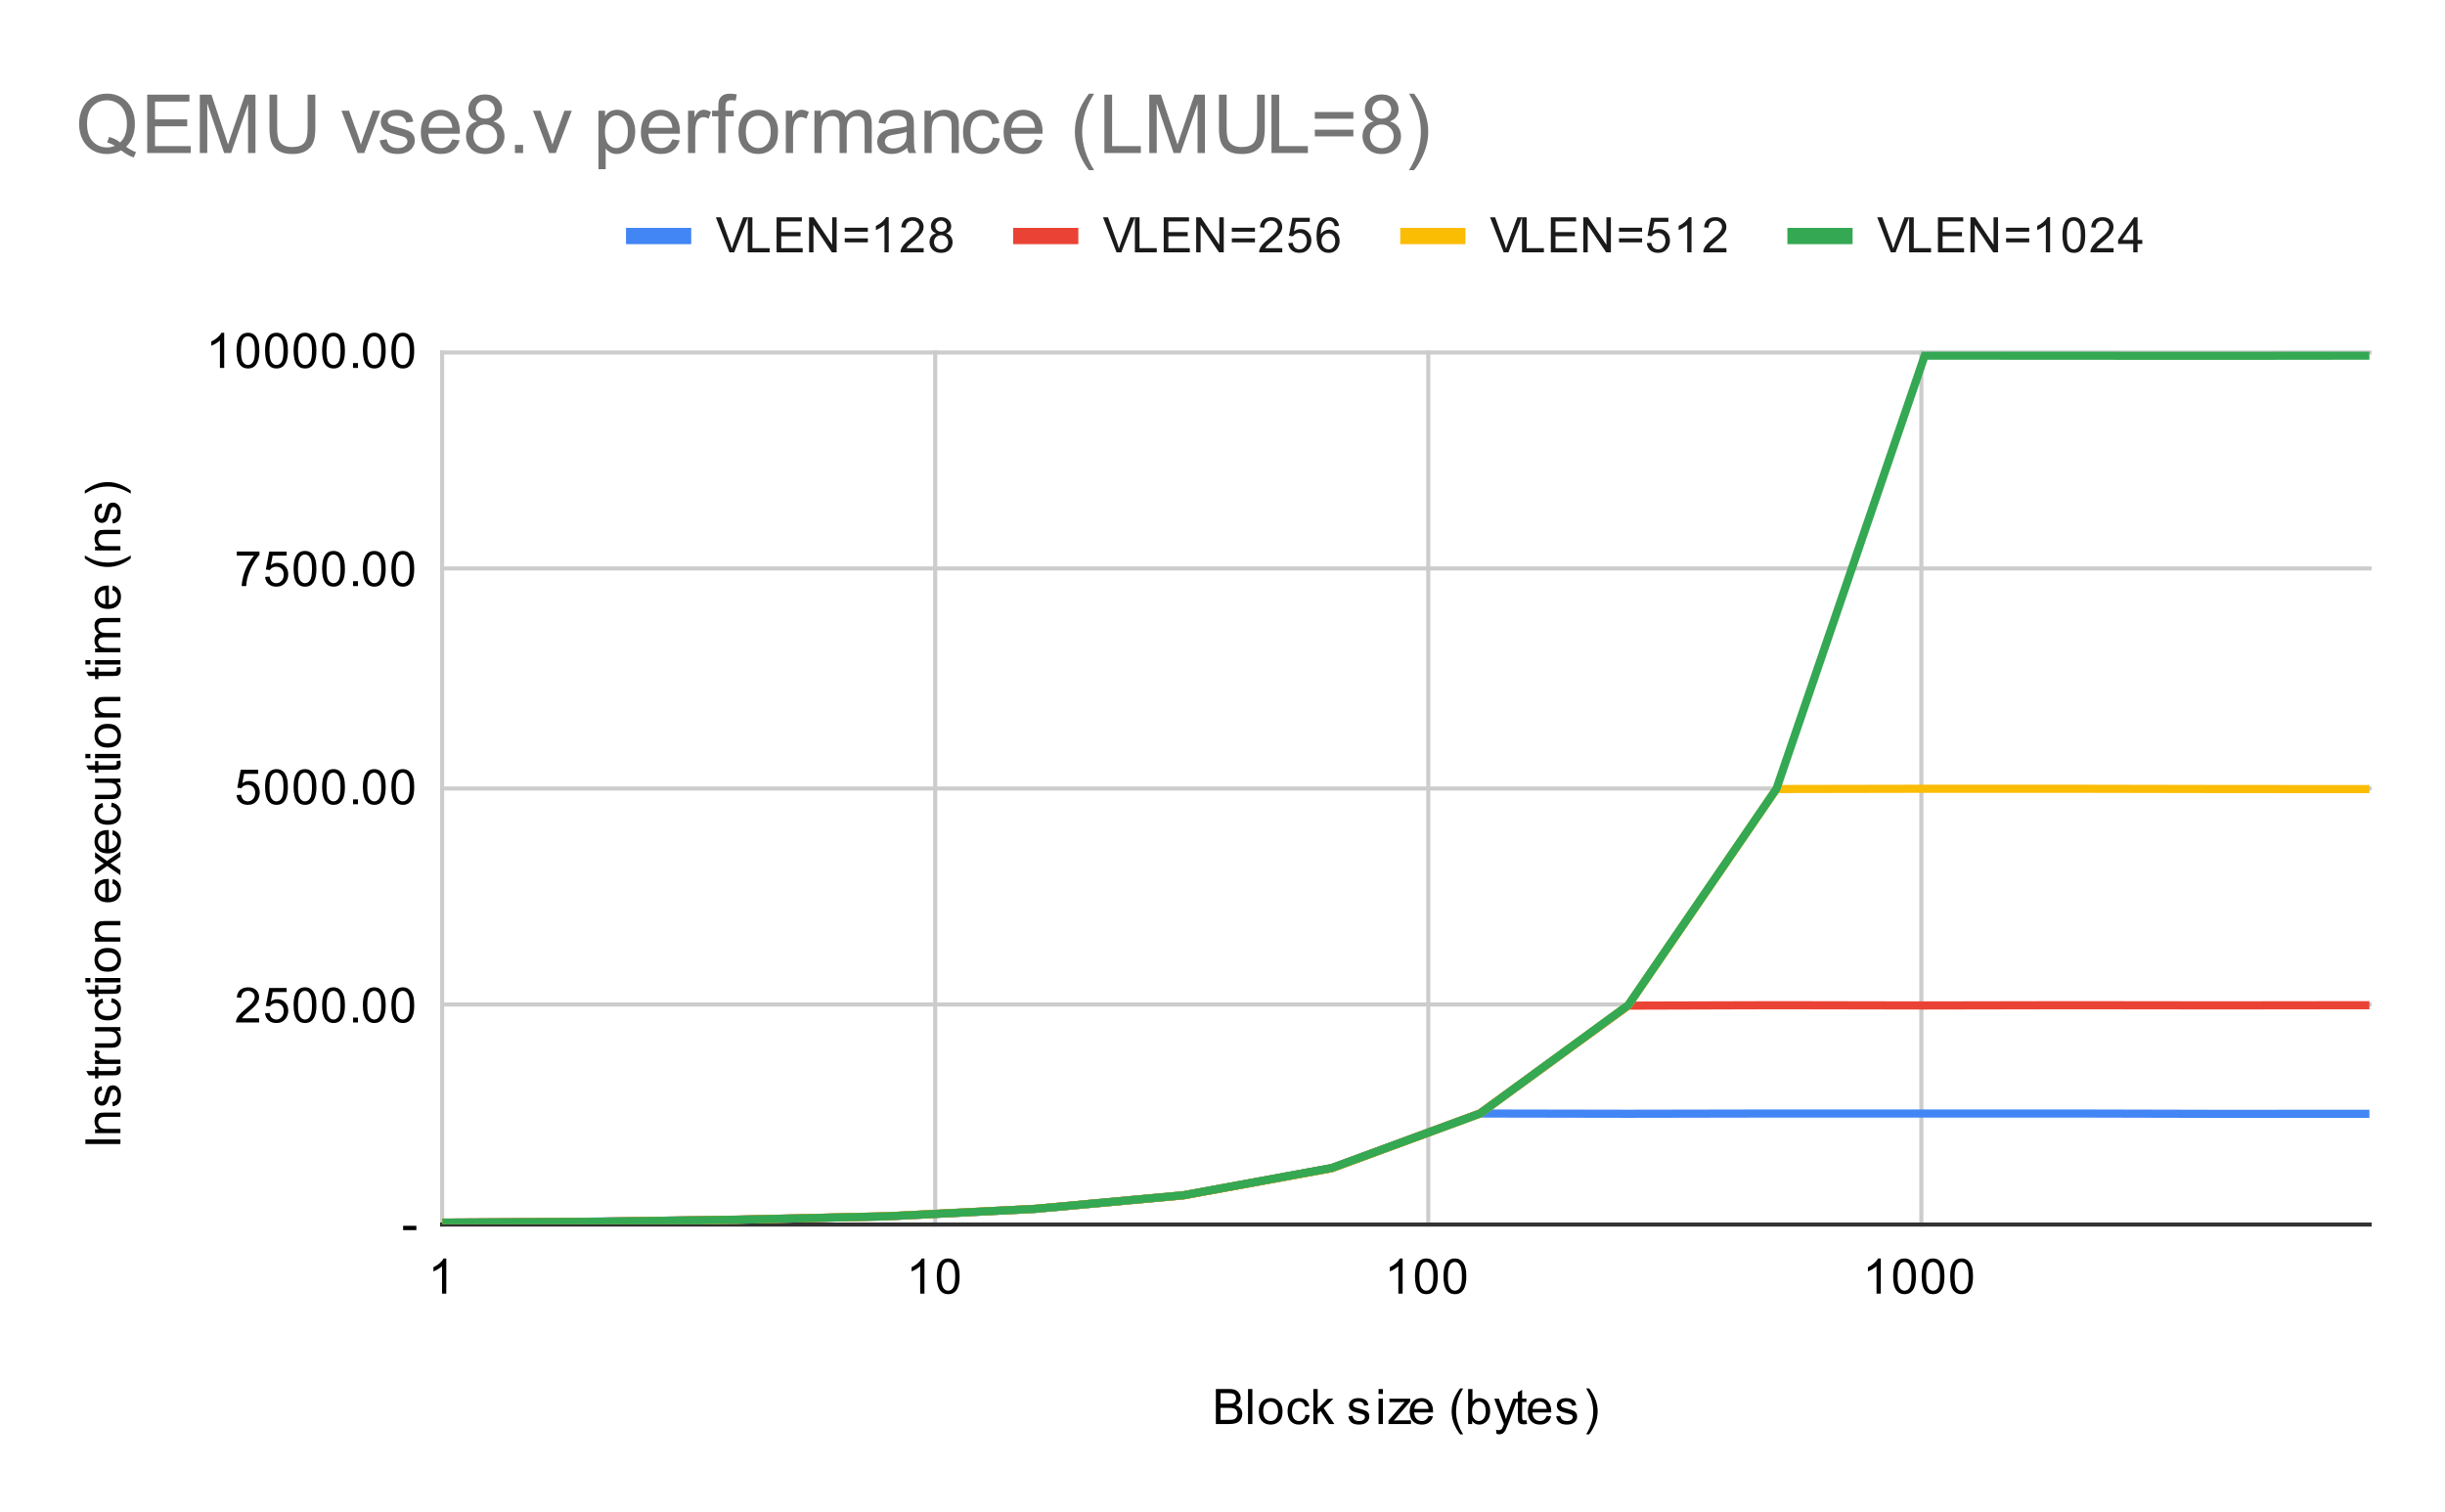 <svg version="1.1" viewBox="0.0 0.0 600.0 371.0" fill="none" stroke="none" stroke-linecap="square" stroke-miterlimit="10" width="600" height="371" xmlns:xlink="http://www.w3.org/1999/xlink" xmlns="http://www.w3.org/2000/svg"><path fill="#ffffff" d="M0 0L600.0 0L600.0 371.0L0 371.0L0 0Z" fill-rule="nonzero"/><path stroke="#cccccc" stroke-width="1.0" stroke-linecap="butt" d="M108.5 86.5L108.5 300.5" fill-rule="nonzero"/><path stroke="#cccccc" stroke-width="1.0" stroke-linecap="butt" d="M229.5 86.5L229.5 300.5" fill-rule="nonzero"/><path stroke="#cccccc" stroke-width="1.0" stroke-linecap="butt" d="M350.5 86.5L350.5 300.5" fill-rule="nonzero"/><path stroke="#cccccc" stroke-width="1.0" stroke-linecap="butt" d="M471.5 86.5L471.5 300.5" fill-rule="nonzero"/><path stroke="#333333" stroke-width="1.0" stroke-linecap="butt" d="M108.5 300.5L581.5 300.5" fill-rule="nonzero"/><path stroke="#cccccc" stroke-width="1.0" stroke-linecap="butt" d="M108.5 246.5L581.5 246.5" fill-rule="nonzero"/><path stroke="#cccccc" stroke-width="1.0" stroke-linecap="butt" d="M108.5 193.5L581.5 193.5" fill-rule="nonzero"/><path stroke="#cccccc" stroke-width="1.0" stroke-linecap="butt" d="M108.5 139.5L581.5 139.5" fill-rule="nonzero"/><path stroke="#cccccc" stroke-width="1.0" stroke-linecap="butt" d="M108.5 86.5L581.5 86.5" fill-rule="nonzero"/><clipPath id="id_0"><path d="M108.55 86.283L581.45 86.283L581.45 300.45L108.55 300.45L108.55 86.283Z" clip-rule="nonzero"/></clipPath><path stroke="#4285f4" stroke-width="2.0" stroke-linecap="butt" clip-path="url(#id_0)" d="M108.55 300.038L144.927 299.787L181.304 299.31L217.681 298.48L254.058 296.646L290.435 293.318L326.812 286.647L363.188 273.251L399.565 273.315L435.942 273.251L472.319 273.251L508.696 273.251L545.073 273.337L581.45 273.315" fill-rule="nonzero"/><path stroke="#ea4335" stroke-width="2.0" stroke-linecap="butt" clip-path="url(#id_0)" d="M108.55 300.033L144.927 299.831L181.304 299.283L217.681 298.478L254.058 296.646L290.435 293.324L326.812 286.658L363.188 273.229L399.565 246.78L435.942 246.673L472.319 246.737L508.696 246.673L545.073 246.716L581.45 246.673" fill-rule="nonzero"/><path stroke="#fbbc04" stroke-width="2.0" stroke-linecap="butt" clip-path="url(#id_0)" d="M108.55 300.033L144.927 299.831L181.304 299.308L217.681 298.449L254.058 296.643L290.435 293.329L326.812 286.679L363.188 273.251L399.565 246.716L435.942 193.624L472.319 193.559L508.696 193.559L545.073 193.624L581.45 193.645" fill-rule="nonzero"/><path stroke="#34a853" stroke-width="2.0" stroke-linecap="butt" clip-path="url(#id_0)" d="M108.55 300.033L144.927 299.83L181.304 299.307L217.681 298.478L254.058 296.651L290.435 293.302L326.812 286.615L363.188 273.251L399.565 246.651L435.942 193.559L472.319 87.269L508.696 87.29L545.073 87.311L581.45 87.269" fill-rule="nonzero"/><path fill="#000000" fill-opacity="0.0" clip-path="url(#id_0)" d="M111.55 300.038C111.55 301.695 110.207 303.038 108.55 303.038C106.893 303.038 105.55 301.695 105.55 300.038C105.55 298.381 106.893 297.038 108.55 297.038C110.207 297.038 111.55 298.381 111.55 300.038Z" fill-rule="nonzero"/><path fill="#000000" fill-opacity="0.0" clip-path="url(#id_0)" d="M147.927 299.787C147.927 301.444 146.584 302.787 144.927 302.787C143.27 302.787 141.927 301.444 141.927 299.787C141.927 298.131 143.27 296.787 144.927 296.787C146.584 296.787 147.927 298.131 147.927 299.787Z" fill-rule="nonzero"/><path fill="#000000" fill-opacity="0.0" clip-path="url(#id_0)" d="M184.304 299.31C184.304 300.967 182.961 302.31 181.304 302.31C179.647 302.31 178.304 300.967 178.304 299.31C178.304 297.653 179.647 296.31 181.304 296.31C182.961 296.31 184.304 297.653 184.304 299.31Z" fill-rule="nonzero"/><path fill="#000000" fill-opacity="0.0" clip-path="url(#id_0)" d="M220.681 298.48C220.681 300.137 219.338 301.48 217.681 301.48C216.024 301.48 214.681 300.137 214.681 298.48C214.681 296.823 216.024 295.48 217.681 295.48C219.338 295.48 220.681 296.823 220.681 298.48Z" fill-rule="nonzero"/><path fill="#000000" fill-opacity="0.0" clip-path="url(#id_0)" d="M257.058 296.646C257.058 298.303 255.715 299.646 254.058 299.646C252.401 299.646 251.058 298.303 251.058 296.646C251.058 294.989 252.401 293.646 254.058 293.646C255.715 293.646 257.058 294.989 257.058 296.646Z" fill-rule="nonzero"/><path fill="#000000" fill-opacity="0.0" clip-path="url(#id_0)" d="M293.435 293.318C293.435 294.975 292.091 296.318 290.435 296.318C288.778 296.318 287.435 294.975 287.435 293.318C287.435 291.661 288.778 290.318 290.435 290.318C292.091 290.318 293.435 291.661 293.435 293.318Z" fill-rule="nonzero"/><path fill="#000000" fill-opacity="0.0" clip-path="url(#id_0)" d="M329.812 286.647C329.812 288.304 328.468 289.647 326.812 289.647C325.155 289.647 323.812 288.304 323.812 286.647C323.812 284.99 325.155 283.647 326.812 283.647C328.468 283.647 329.812 284.99 329.812 286.647Z" fill-rule="nonzero"/><path fill="#000000" fill-opacity="0.0" clip-path="url(#id_0)" d="M366.188 273.251C366.188 274.908 364.845 276.251 363.188 276.251C361.532 276.251 360.188 274.908 360.188 273.251C360.188 271.594 361.532 270.251 363.188 270.251C364.845 270.251 366.188 271.594 366.188 273.251Z" fill-rule="nonzero"/><path fill="#000000" fill-opacity="0.0" clip-path="url(#id_0)" d="M402.565 273.315C402.565 274.972 401.222 276.315 399.565 276.315C397.909 276.315 396.565 274.972 396.565 273.315C396.565 271.658 397.909 270.315 399.565 270.315C401.222 270.315 402.565 271.658 402.565 273.315Z" fill-rule="nonzero"/><path fill="#000000" fill-opacity="0.0" clip-path="url(#id_0)" d="M438.942 273.251C438.942 274.908 437.599 276.251 435.942 276.251C434.285 276.251 432.942 274.908 432.942 273.251C432.942 271.594 434.285 270.251 435.942 270.251C437.599 270.251 438.942 271.594 438.942 273.251Z" fill-rule="nonzero"/><path fill="#000000" fill-opacity="0.0" clip-path="url(#id_0)" d="M475.319 273.251C475.319 274.908 473.976 276.251 472.319 276.251C470.662 276.251 469.319 274.908 469.319 273.251C469.319 271.594 470.662 270.251 472.319 270.251C473.976 270.251 475.319 271.594 475.319 273.251Z" fill-rule="nonzero"/><path fill="#000000" fill-opacity="0.0" clip-path="url(#id_0)" d="M511.696 273.251C511.696 274.908 510.353 276.251 508.696 276.251C507.039 276.251 505.696 274.908 505.696 273.251C505.696 271.594 507.039 270.251 508.696 270.251C510.353 270.251 511.696 271.594 511.696 273.251Z" fill-rule="nonzero"/><path fill="#000000" fill-opacity="0.0" clip-path="url(#id_0)" d="M548.073 273.337C548.073 274.993 546.73 276.337 545.073 276.337C543.416 276.337 542.073 274.993 542.073 273.337C542.073 271.68 543.416 270.337 545.073 270.337C546.73 270.337 548.073 271.68 548.073 273.337Z" fill-rule="nonzero"/><path fill="#000000" fill-opacity="0.0" clip-path="url(#id_0)" d="M584.45 273.315C584.45 274.972 583.107 276.315 581.45 276.315C579.793 276.315 578.45 274.972 578.45 273.315C578.45 271.658 579.793 270.315 581.45 270.315C583.107 270.315 584.45 271.658 584.45 273.315Z" fill-rule="nonzero"/><path fill="#000000" fill-opacity="0.0" clip-path="url(#id_0)" d="M111.55 300.033C111.55 301.69 110.207 303.033 108.55 303.033C106.893 303.033 105.55 301.69 105.55 300.033C105.55 298.377 106.893 297.033 108.55 297.033C110.207 297.033 111.55 298.377 111.55 300.033Z" fill-rule="nonzero"/><path fill="#000000" fill-opacity="0.0" clip-path="url(#id_0)" d="M147.927 299.831C147.927 301.488 146.584 302.831 144.927 302.831C143.27 302.831 141.927 301.488 141.927 299.831C141.927 298.174 143.27 296.831 144.927 296.831C146.584 296.831 147.927 298.174 147.927 299.831Z" fill-rule="nonzero"/><path fill="#000000" fill-opacity="0.0" clip-path="url(#id_0)" d="M184.304 299.283C184.304 300.94 182.961 302.283 181.304 302.283C179.647 302.283 178.304 300.94 178.304 299.283C178.304 297.627 179.647 296.283 181.304 296.283C182.961 296.283 184.304 297.627 184.304 299.283Z" fill-rule="nonzero"/><path fill="#000000" fill-opacity="0.0" clip-path="url(#id_0)" d="M220.681 298.478C220.681 300.135 219.338 301.478 217.681 301.478C216.024 301.478 214.681 300.135 214.681 298.478C214.681 296.822 216.024 295.478 217.681 295.478C219.338 295.478 220.681 296.822 220.681 298.478Z" fill-rule="nonzero"/><path fill="#000000" fill-opacity="0.0" clip-path="url(#id_0)" d="M257.058 296.646C257.058 298.303 255.715 299.646 254.058 299.646C252.401 299.646 251.058 298.303 251.058 296.646C251.058 294.989 252.401 293.646 254.058 293.646C255.715 293.646 257.058 294.989 257.058 296.646Z" fill-rule="nonzero"/><path fill="#000000" fill-opacity="0.0" clip-path="url(#id_0)" d="M293.435 293.324C293.435 294.98 292.091 296.324 290.435 296.324C288.778 296.324 287.435 294.98 287.435 293.324C287.435 291.667 288.778 290.324 290.435 290.324C292.091 290.324 293.435 291.667 293.435 293.324Z" fill-rule="nonzero"/><path fill="#000000" fill-opacity="0.0" clip-path="url(#id_0)" d="M329.812 286.658C329.812 288.315 328.468 289.658 326.812 289.658C325.155 289.658 323.812 288.315 323.812 286.658C323.812 285.001 325.155 283.658 326.812 283.658C328.468 283.658 329.812 285.001 329.812 286.658Z" fill-rule="nonzero"/><path fill="#000000" fill-opacity="0.0" clip-path="url(#id_0)" d="M366.188 273.229C366.188 274.886 364.845 276.229 363.188 276.229C361.532 276.229 360.188 274.886 360.188 273.229C360.188 271.573 361.532 270.229 363.188 270.229C364.845 270.229 366.188 271.573 366.188 273.229Z" fill-rule="nonzero"/><path fill="#000000" fill-opacity="0.0" clip-path="url(#id_0)" d="M402.565 246.78C402.565 248.437 401.222 249.78 399.565 249.78C397.909 249.78 396.565 248.437 396.565 246.78C396.565 245.123 397.909 243.78 399.565 243.78C401.222 243.78 402.565 245.123 402.565 246.78Z" fill-rule="nonzero"/><path fill="#000000" fill-opacity="0.0" clip-path="url(#id_0)" d="M438.942 246.673C438.942 248.33 437.599 249.673 435.942 249.673C434.285 249.673 432.942 248.33 432.942 246.673C432.942 245.016 434.285 243.673 435.942 243.673C437.599 243.673 438.942 245.016 438.942 246.673Z" fill-rule="nonzero"/><path fill="#000000" fill-opacity="0.0" clip-path="url(#id_0)" d="M475.319 246.737C475.319 248.394 473.976 249.737 472.319 249.737C470.662 249.737 469.319 248.394 469.319 246.737C469.319 245.08 470.662 243.737 472.319 243.737C473.976 243.737 475.319 245.08 475.319 246.737Z" fill-rule="nonzero"/><path fill="#000000" fill-opacity="0.0" clip-path="url(#id_0)" d="M511.696 246.673C511.696 248.33 510.353 249.673 508.696 249.673C507.039 249.673 505.696 248.33 505.696 246.673C505.696 245.016 507.039 243.673 508.696 243.673C510.353 243.673 511.696 245.016 511.696 246.673Z" fill-rule="nonzero"/><path fill="#000000" fill-opacity="0.0" clip-path="url(#id_0)" d="M548.073 246.716C548.073 248.372 546.73 249.716 545.073 249.716C543.416 249.716 542.073 248.372 542.073 246.716C542.073 245.059 543.416 243.716 545.073 243.716C546.73 243.716 548.073 245.059 548.073 246.716Z" fill-rule="nonzero"/><path fill="#000000" fill-opacity="0.0" clip-path="url(#id_0)" d="M584.45 246.673C584.45 248.33 583.107 249.673 581.45 249.673C579.793 249.673 578.45 248.33 578.45 246.673C578.45 245.016 579.793 243.673 581.45 243.673C583.107 243.673 584.45 245.016 584.45 246.673Z" fill-rule="nonzero"/><path fill="#000000" fill-opacity="0.0" clip-path="url(#id_0)" d="M111.55 300.033C111.55 301.69 110.207 303.033 108.55 303.033C106.893 303.033 105.55 301.69 105.55 300.033C105.55 298.377 106.893 297.033 108.55 297.033C110.207 297.033 111.55 298.377 111.55 300.033Z" fill-rule="nonzero"/><path fill="#000000" fill-opacity="0.0" clip-path="url(#id_0)" d="M147.927 299.831C147.927 301.488 146.584 302.831 144.927 302.831C143.27 302.831 141.927 301.488 141.927 299.831C141.927 298.174 143.27 296.831 144.927 296.831C146.584 296.831 147.927 298.174 147.927 299.831Z" fill-rule="nonzero"/><path fill="#000000" fill-opacity="0.0" clip-path="url(#id_0)" d="M184.304 299.308C184.304 300.965 182.961 302.308 181.304 302.308C179.647 302.308 178.304 300.965 178.304 299.308C178.304 297.651 179.647 296.308 181.304 296.308C182.961 296.308 184.304 297.651 184.304 299.308Z" fill-rule="nonzero"/><path fill="#000000" fill-opacity="0.0" clip-path="url(#id_0)" d="M220.681 298.449C220.681 300.106 219.338 301.449 217.681 301.449C216.024 301.449 214.681 300.106 214.681 298.449C214.681 296.792 216.024 295.449 217.681 295.449C219.338 295.449 220.681 296.792 220.681 298.449Z" fill-rule="nonzero"/><path fill="#000000" fill-opacity="0.0" clip-path="url(#id_0)" d="M257.058 296.643C257.058 298.3 255.715 299.643 254.058 299.643C252.401 299.643 251.058 298.3 251.058 296.643C251.058 294.986 252.401 293.643 254.058 293.643C255.715 293.643 257.058 294.986 257.058 296.643Z" fill-rule="nonzero"/><path fill="#000000" fill-opacity="0.0" clip-path="url(#id_0)" d="M293.435 293.329C293.435 294.986 292.091 296.329 290.435 296.329C288.778 296.329 287.435 294.986 287.435 293.329C287.435 291.672 288.778 290.329 290.435 290.329C292.091 290.329 293.435 291.672 293.435 293.329Z" fill-rule="nonzero"/><path fill="#000000" fill-opacity="0.0" clip-path="url(#id_0)" d="M329.812 286.679C329.812 288.336 328.468 289.679 326.812 289.679C325.155 289.679 323.812 288.336 323.812 286.679C323.812 285.022 325.155 283.679 326.812 283.679C328.468 283.679 329.812 285.022 329.812 286.679Z" fill-rule="nonzero"/><path fill="#000000" fill-opacity="0.0" clip-path="url(#id_0)" d="M366.188 273.251C366.188 274.908 364.845 276.251 363.188 276.251C361.532 276.251 360.188 274.908 360.188 273.251C360.188 271.594 361.532 270.251 363.188 270.251C364.845 270.251 366.188 271.594 366.188 273.251Z" fill-rule="nonzero"/><path fill="#000000" fill-opacity="0.0" clip-path="url(#id_0)" d="M402.565 246.716C402.565 248.372 401.222 249.716 399.565 249.716C397.909 249.716 396.565 248.372 396.565 246.716C396.565 245.059 397.909 243.716 399.565 243.716C401.222 243.716 402.565 245.059 402.565 246.716Z" fill-rule="nonzero"/><path fill="#000000" fill-opacity="0.0" clip-path="url(#id_0)" d="M438.942 193.624C438.942 195.281 437.599 196.624 435.942 196.624C434.285 196.624 432.942 195.281 432.942 193.624C432.942 191.967 434.285 190.624 435.942 190.624C437.599 190.624 438.942 191.967 438.942 193.624Z" fill-rule="nonzero"/><path fill="#000000" fill-opacity="0.0" clip-path="url(#id_0)" d="M475.319 193.559C475.319 195.216 473.976 196.559 472.319 196.559C470.662 196.559 469.319 195.216 469.319 193.559C469.319 191.903 470.662 190.559 472.319 190.559C473.976 190.559 475.319 191.903 475.319 193.559Z" fill-rule="nonzero"/><path fill="#000000" fill-opacity="0.0" clip-path="url(#id_0)" d="M511.696 193.559C511.696 195.216 510.353 196.559 508.696 196.559C507.039 196.559 505.696 195.216 505.696 193.559C505.696 191.903 507.039 190.559 508.696 190.559C510.353 190.559 511.696 191.903 511.696 193.559Z" fill-rule="nonzero"/><path fill="#000000" fill-opacity="0.0" clip-path="url(#id_0)" d="M548.073 193.624C548.073 195.281 546.73 196.624 545.073 196.624C543.416 196.624 542.073 195.281 542.073 193.624C542.073 191.967 543.416 190.624 545.073 190.624C546.73 190.624 548.073 191.967 548.073 193.624Z" fill-rule="nonzero"/><path fill="#000000" fill-opacity="0.0" clip-path="url(#id_0)" d="M584.45 193.645C584.45 195.302 583.107 196.645 581.45 196.645C579.793 196.645 578.45 195.302 578.45 193.645C578.45 191.988 579.793 190.645 581.45 190.645C583.107 190.645 584.45 191.988 584.45 193.645Z" fill-rule="nonzero"/><path fill="#000000" fill-opacity="0.0" clip-path="url(#id_0)" d="M111.55 300.033C111.55 301.69 110.207 303.033 108.55 303.033C106.893 303.033 105.55 301.69 105.55 300.033C105.55 298.377 106.893 297.033 108.55 297.033C110.207 297.033 111.55 298.377 111.55 300.033Z" fill-rule="nonzero"/><path fill="#000000" fill-opacity="0.0" clip-path="url(#id_0)" d="M147.927 299.83C147.927 301.487 146.584 302.83 144.927 302.83C143.27 302.83 141.927 301.487 141.927 299.83C141.927 298.173 143.27 296.83 144.927 296.83C146.584 296.83 147.927 298.173 147.927 299.83Z" fill-rule="nonzero"/><path fill="#000000" fill-opacity="0.0" clip-path="url(#id_0)" d="M184.304 299.307C184.304 300.964 182.961 302.307 181.304 302.307C179.647 302.307 178.304 300.964 178.304 299.307C178.304 297.65 179.647 296.307 181.304 296.307C182.961 296.307 184.304 297.65 184.304 299.307Z" fill-rule="nonzero"/><path fill="#000000" fill-opacity="0.0" clip-path="url(#id_0)" d="M220.681 298.478C220.681 300.135 219.338 301.478 217.681 301.478C216.024 301.478 214.681 300.135 214.681 298.478C214.681 296.822 216.024 295.478 217.681 295.478C219.338 295.478 220.681 296.822 220.681 298.478Z" fill-rule="nonzero"/><path fill="#000000" fill-opacity="0.0" clip-path="url(#id_0)" d="M257.058 296.651C257.058 298.308 255.715 299.651 254.058 299.651C252.401 299.651 251.058 298.308 251.058 296.651C251.058 294.994 252.401 293.651 254.058 293.651C255.715 293.651 257.058 294.994 257.058 296.651Z" fill-rule="nonzero"/><path fill="#000000" fill-opacity="0.0" clip-path="url(#id_0)" d="M293.435 293.302C293.435 294.959 292.091 296.302 290.435 296.302C288.778 296.302 287.435 294.959 287.435 293.302C287.435 291.645 288.778 290.302 290.435 290.302C292.091 290.302 293.435 291.645 293.435 293.302Z" fill-rule="nonzero"/><path fill="#000000" fill-opacity="0.0" clip-path="url(#id_0)" d="M329.812 286.615C329.812 288.272 328.468 289.615 326.812 289.615C325.155 289.615 323.812 288.272 323.812 286.615C323.812 284.958 325.155 283.615 326.812 283.615C328.468 283.615 329.812 284.958 329.812 286.615Z" fill-rule="nonzero"/><path fill="#000000" fill-opacity="0.0" clip-path="url(#id_0)" d="M366.188 273.251C366.188 274.908 364.845 276.251 363.188 276.251C361.532 276.251 360.188 274.908 360.188 273.251C360.188 271.594 361.532 270.251 363.188 270.251C364.845 270.251 366.188 271.594 366.188 273.251Z" fill-rule="nonzero"/><path fill="#000000" fill-opacity="0.0" clip-path="url(#id_0)" d="M402.565 246.651C402.565 248.308 401.222 249.651 399.565 249.651C397.909 249.651 396.565 248.308 396.565 246.651C396.565 244.994 397.909 243.651 399.565 243.651C401.222 243.651 402.565 244.994 402.565 246.651Z" fill-rule="nonzero"/><path fill="#000000" fill-opacity="0.0" clip-path="url(#id_0)" d="M438.942 193.559C438.942 195.216 437.599 196.559 435.942 196.559C434.285 196.559 432.942 195.216 432.942 193.559C432.942 191.903 434.285 190.559 435.942 190.559C437.599 190.559 438.942 191.903 438.942 193.559Z" fill-rule="nonzero"/><path fill="#000000" fill-opacity="0.0" clip-path="url(#id_0)" d="M475.319 87.269C475.319 88.925 473.976 90.269 472.319 90.269C470.662 90.269 469.319 88.925 469.319 87.269C469.319 85.612 470.662 84.269 472.319 84.269C473.976 84.269 475.319 85.612 475.319 87.269Z" fill-rule="nonzero"/><path fill="#000000" fill-opacity="0.0" clip-path="url(#id_0)" d="M511.696 87.29C511.696 88.947 510.353 90.29 508.696 90.29C507.039 90.29 505.696 88.947 505.696 87.29C505.696 85.633 507.039 84.29 508.696 84.29C510.353 84.29 511.696 85.633 511.696 87.29Z" fill-rule="nonzero"/><path fill="#000000" fill-opacity="0.0" clip-path="url(#id_0)" d="M548.073 87.311C548.073 88.968 546.73 90.311 545.073 90.311C543.416 90.311 542.073 88.968 542.073 87.311C542.073 85.654 543.416 84.311 545.073 84.311C546.73 84.311 548.073 85.654 548.073 87.311Z" fill-rule="nonzero"/><path fill="#000000" fill-opacity="0.0" clip-path="url(#id_0)" d="M584.45 87.269C584.45 88.925 583.107 90.269 581.45 90.269C579.793 90.269 578.45 88.925 578.45 87.269C578.45 85.612 579.793 84.269 581.45 84.269C583.107 84.269 584.45 85.612 584.45 87.269Z" fill-rule="nonzero"/><path fill="#000000" d="M298.375 349.45L298.375 340.856L301.609 340.856Q302.594 340.856 303.188 341.122Q303.781 341.387 304.109 341.934Q304.453 342.466 304.453 343.059Q304.453 343.606 304.156 344.091Q303.859 344.575 303.25 344.872Q304.031 345.106 304.438 345.669Q304.859 346.216 304.859 346.966Q304.859 347.559 304.609 348.091Q304.359 348.606 303.984 348.887Q303.609 349.169 303.031 349.309Q302.469 349.45 301.656 349.45L298.375 349.45ZM299.516 344.466L301.375 344.466Q302.125 344.466 302.453 344.372Q302.891 344.247 303.109 343.95Q303.328 343.637 303.328 343.184Q303.328 342.762 303.125 342.434Q302.922 342.106 302.531 341.997Q302.156 341.872 301.234 341.872L299.516 341.872L299.516 344.466ZM299.516 348.434L301.656 348.434Q302.203 348.434 302.422 348.387Q302.828 348.325 303.078 348.169Q303.344 347.997 303.516 347.684Q303.688 347.372 303.688 346.966Q303.688 346.481 303.438 346.122Q303.203 345.762 302.766 345.622Q302.328 345.481 301.5 345.481L299.516 345.481L299.516 348.434ZM306.266 349.45L306.266 340.856L307.328 340.856L307.328 349.45L306.266 349.45ZM308.906 346.341Q308.906 344.606 309.859 343.778Q310.656 343.091 311.812 343.091Q313.094 343.091 313.906 343.934Q314.734 344.762 314.734 346.247Q314.734 347.45 314.375 348.137Q314.016 348.825 313.312 349.216Q312.625 349.591 311.812 349.591Q310.516 349.591 309.703 348.762Q308.906 347.919 308.906 346.341ZM309.984 346.341Q309.984 347.528 310.5 348.122Q311.031 348.716 311.812 348.716Q312.609 348.716 313.125 348.122Q313.641 347.528 313.641 346.309Q313.641 345.153 313.109 344.559Q312.594 343.966 311.812 343.966Q311.031 343.966 310.5 344.559Q309.984 345.137 309.984 346.341ZM320.359 347.169L321.391 347.309Q321.219 348.372 320.516 348.981Q319.812 349.591 318.797 349.591Q317.516 349.591 316.734 348.762Q315.969 347.919 315.969 346.356Q315.969 345.356 316.297 344.606Q316.641 343.841 317.312 343.466Q318.0 343.091 318.812 343.091Q319.812 343.091 320.453 343.606Q321.109 344.106 321.297 345.059L320.266 345.216Q320.125 344.591 319.75 344.278Q319.375 343.95 318.844 343.95Q318.047 343.95 317.547 344.528Q317.047 345.091 317.047 346.325Q317.047 347.591 317.531 348.153Q318.016 348.716 318.781 348.716Q319.406 348.716 319.812 348.341Q320.234 347.966 320.359 347.169ZM322.297 349.45L322.297 340.856L323.359 340.856L323.359 345.762L325.844 343.231L327.219 343.231L324.828 345.528L327.453 349.45L326.156 349.45L324.094 346.262L323.359 346.981L323.359 349.45L322.297 349.45ZM330.875 347.591L331.906 347.434Q332.0 348.059 332.391 348.387Q332.797 348.716 333.531 348.716Q334.25 348.716 334.594 348.434Q334.953 348.137 334.953 347.731Q334.953 347.372 334.641 347.169Q334.422 347.028 333.562 346.809Q332.406 346.512 331.953 346.309Q331.516 346.091 331.281 345.716Q331.047 345.341 331.047 344.872Q331.047 344.466 331.234 344.106Q331.422 343.747 331.75 343.512Q332.0 343.341 332.422 343.216Q332.844 343.091 333.344 343.091Q334.062 343.091 334.609 343.309Q335.172 343.512 335.438 343.872Q335.703 344.231 335.797 344.825L334.766 344.966Q334.703 344.497 334.359 344.231Q334.031 343.95 333.406 343.95Q332.688 343.95 332.375 344.2Q332.062 344.434 332.062 344.762Q332.062 344.966 332.188 345.122Q332.328 345.294 332.594 345.403Q332.75 345.466 333.531 345.669Q334.656 345.981 335.094 346.169Q335.531 346.356 335.781 346.716Q336.031 347.075 336.031 347.622Q336.031 348.153 335.719 348.622Q335.422 349.075 334.844 349.341Q334.266 349.591 333.531 349.591Q332.312 349.591 331.672 349.091Q331.047 348.575 330.875 347.591ZM338.297 342.075L338.297 340.856L339.359 340.856L339.359 342.075L338.297 342.075ZM338.297 349.45L338.297 343.231L339.359 343.231L339.359 349.45L338.297 349.45ZM340.734 349.45L340.734 348.591L344.703 344.044Q344.016 344.075 343.5 344.075L340.969 344.075L340.969 343.231L346.062 343.231L346.062 343.919L342.688 347.872L342.031 348.591Q342.75 348.544 343.359 348.544L346.25 348.544L346.25 349.45L340.734 349.45ZM350.547 347.45L351.641 347.575Q351.391 348.528 350.688 349.059Q349.984 349.591 348.906 349.591Q347.547 349.591 346.734 348.747Q345.938 347.903 345.938 346.387Q345.938 344.825 346.75 343.966Q347.562 343.091 348.844 343.091Q350.094 343.091 350.875 343.934Q351.672 344.778 351.672 346.325Q351.672 346.419 351.672 346.606L347.031 346.606Q347.094 347.637 347.609 348.184Q348.125 348.716 348.906 348.716Q349.484 348.716 349.891 348.419Q350.312 348.106 350.547 347.45ZM347.094 345.747L350.562 345.747Q350.5 344.95 350.172 344.559Q349.656 343.95 348.859 343.95Q348.125 343.95 347.625 344.434Q347.141 344.919 347.094 345.747ZM358.312 351.981Q357.438 350.872 356.828 349.403Q356.234 347.919 356.234 346.341Q356.234 344.95 356.672 343.669Q357.203 342.184 358.312 340.716L359.062 340.716Q358.359 341.934 358.125 342.45Q357.766 343.262 357.562 344.137Q357.312 345.231 357.312 346.341Q357.312 349.169 359.062 351.981L358.312 351.981ZM361.266 349.45L360.281 349.45L360.281 340.856L361.344 340.856L361.344 343.919Q362.016 343.091 363.047 343.091Q363.625 343.091 364.125 343.325Q364.641 343.544 364.969 343.966Q365.312 344.387 365.5 344.981Q365.688 345.575 365.688 346.247Q365.688 347.841 364.891 348.716Q364.094 349.591 363.0 349.591Q361.891 349.591 361.266 348.669L361.266 349.45ZM361.25 346.294Q361.25 347.403 361.562 347.903Q362.062 348.716 362.906 348.716Q363.594 348.716 364.094 348.122Q364.609 347.528 364.609 346.325Q364.609 345.106 364.125 344.528Q363.641 343.95 362.953 343.95Q362.266 343.95 361.75 344.559Q361.25 345.153 361.25 346.294ZM367.25 351.841L367.125 350.856Q367.469 350.95 367.734 350.95Q368.078 350.95 368.281 350.825Q368.5 350.716 368.641 350.512Q368.734 350.341 368.969 349.716Q368.984 349.637 369.062 349.466L366.688 343.231L367.828 343.231L369.125 346.825Q369.375 347.512 369.578 348.278Q369.766 347.544 370.016 346.856L371.344 343.231L372.391 343.231L370.031 349.559Q369.641 350.575 369.438 350.966Q369.156 351.497 368.781 351.731Q368.422 351.981 367.922 351.981Q367.625 351.981 367.25 351.841ZM374.594 348.512L374.75 349.434Q374.297 349.528 373.953 349.528Q373.375 349.528 373.062 349.356Q372.75 349.169 372.609 348.872Q372.484 348.575 372.484 347.622L372.484 344.044L371.719 344.044L371.719 343.231L372.484 343.231L372.484 341.684L373.531 341.059L373.531 343.231L374.594 343.231L374.594 344.044L373.531 344.044L373.531 347.684Q373.531 348.137 373.578 348.262Q373.641 348.387 373.766 348.466Q373.891 348.544 374.125 348.544Q374.312 348.544 374.594 348.512ZM379.547 347.45L380.641 347.575Q380.391 348.528 379.688 349.059Q378.984 349.591 377.906 349.591Q376.547 349.591 375.734 348.747Q374.938 347.903 374.938 346.387Q374.938 344.825 375.75 343.966Q376.562 343.091 377.844 343.091Q379.094 343.091 379.875 343.934Q380.672 344.778 380.672 346.325Q380.672 346.419 380.672 346.606L376.031 346.606Q376.094 347.637 376.609 348.184Q377.125 348.716 377.906 348.716Q378.484 348.716 378.891 348.419Q379.312 348.106 379.547 347.45ZM376.094 345.747L379.562 345.747Q379.5 344.95 379.172 344.559Q378.656 343.95 377.859 343.95Q377.125 343.95 376.625 344.434Q376.141 344.919 376.094 345.747ZM381.875 347.591L382.906 347.434Q383.0 348.059 383.391 348.387Q383.797 348.716 384.531 348.716Q385.25 348.716 385.594 348.434Q385.953 348.137 385.953 347.731Q385.953 347.372 385.641 347.169Q385.422 347.028 384.562 346.809Q383.406 346.512 382.953 346.309Q382.516 346.091 382.281 345.716Q382.047 345.341 382.047 344.872Q382.047 344.466 382.234 344.106Q382.422 343.747 382.75 343.512Q383.0 343.341 383.422 343.216Q383.844 343.091 384.344 343.091Q385.062 343.091 385.609 343.309Q386.172 343.512 386.438 343.872Q386.703 344.231 386.797 344.825L385.766 344.966Q385.703 344.497 385.359 344.231Q385.031 343.95 384.406 343.95Q383.688 343.95 383.375 344.2Q383.062 344.434 383.062 344.762Q383.062 344.966 383.188 345.122Q383.328 345.294 383.594 345.403Q383.75 345.466 384.531 345.669Q385.656 345.981 386.094 346.169Q386.531 346.356 386.781 346.716Q387.031 347.075 387.031 347.622Q387.031 348.153 386.719 348.622Q386.422 349.075 385.844 349.341Q385.266 349.591 384.531 349.591Q383.312 349.591 382.672 349.091Q382.047 348.575 381.875 347.591ZM389.984 351.981L389.234 351.981Q390.984 349.169 390.984 346.341Q390.984 345.247 390.734 344.153Q390.531 343.278 390.172 342.466Q389.938 341.95 389.234 340.716L389.984 340.716Q391.078 342.184 391.609 343.669Q392.062 344.95 392.062 346.341Q392.062 347.919 391.453 349.403Q390.844 350.872 389.984 351.981Z" fill-rule="nonzero"/><path fill="#000000" d="M29.55 280.742L20.956 280.742L20.956 279.617L29.55 279.617L29.55 280.742ZM29.55 278.07L23.331 278.07L23.331 277.132L24.206 277.132Q23.191 276.445 23.191 275.148Q23.191 274.585 23.394 274.117Q23.597 273.632 23.925 273.398Q24.253 273.164 24.691 273.07Q24.988 273.023 25.722 273.023L29.55 273.023L29.55 274.07L25.769 274.07Q25.113 274.07 24.8 274.195Q24.488 274.32 24.3 274.632Q24.097 274.945 24.097 275.367Q24.097 276.039 24.534 276.539Q24.956 277.023 26.144 277.023L29.55 277.023L29.55 278.07ZM27.691 271.492L27.534 270.46Q28.159 270.367 28.488 269.976Q28.816 269.57 28.816 268.835Q28.816 268.117 28.534 267.773Q28.238 267.414 27.831 267.414Q27.472 267.414 27.269 267.726Q27.128 267.945 26.909 268.804Q26.613 269.96 26.409 270.414Q26.191 270.851 25.816 271.085Q25.441 271.32 24.972 271.32Q24.566 271.32 24.206 271.132Q23.847 270.945 23.613 270.617Q23.441 270.367 23.316 269.945Q23.191 269.523 23.191 269.023Q23.191 268.304 23.409 267.757Q23.613 267.195 23.972 266.929Q24.331 266.664 24.925 266.57L25.066 267.601Q24.597 267.664 24.331 268.007Q24.05 268.335 24.05 268.96Q24.05 269.679 24.3 269.992Q24.534 270.304 24.863 270.304Q25.066 270.304 25.222 270.179Q25.394 270.039 25.503 269.773Q25.566 269.617 25.769 268.835Q26.081 267.71 26.269 267.273Q26.456 266.835 26.816 266.585Q27.175 266.335 27.722 266.335Q28.253 266.335 28.722 266.648Q29.175 266.945 29.441 267.523Q29.691 268.101 29.691 268.835Q29.691 270.054 29.191 270.695Q28.675 271.32 27.691 271.492ZM28.613 261.773L29.534 261.617Q29.628 262.07 29.628 262.414Q29.628 262.992 29.456 263.304Q29.269 263.617 28.972 263.757Q28.675 263.882 27.722 263.882L24.144 263.882L24.144 264.648L23.331 264.648L23.331 263.882L21.784 263.882L21.159 262.835L23.331 262.835L23.331 261.773L24.144 261.773L24.144 262.835L27.784 262.835Q28.238 262.835 28.363 262.789Q28.488 262.726 28.566 262.601Q28.644 262.476 28.644 262.242Q28.644 262.054 28.613 261.773ZM29.55 261.085L23.331 261.085L23.331 260.132L24.269 260.132Q23.613 259.773 23.409 259.476Q23.191 259.164 23.191 258.789Q23.191 258.257 23.519 257.71L24.503 258.07Q24.269 258.46 24.269 258.835Q24.269 259.195 24.488 259.476Q24.691 259.742 25.066 259.851Q25.628 260.039 26.284 260.039L29.55 260.039L29.55 261.085ZM29.55 252.992L28.628 252.992Q29.691 253.726 29.691 254.976Q29.691 255.523 29.488 256.007Q29.269 256.476 28.956 256.71Q28.628 256.945 28.159 257.039Q27.863 257.101 27.175 257.101L23.331 257.101L23.331 256.039L26.784 256.039Q27.597 256.039 27.894 255.976Q28.3 255.882 28.55 255.57Q28.784 255.242 28.784 254.757Q28.784 254.289 28.55 253.882Q28.3 253.46 27.878 253.289Q27.456 253.101 26.659 253.101L23.331 253.101L23.331 252.054L29.55 252.054L29.55 252.992ZM27.269 246.007L27.409 244.976Q28.472 245.148 29.081 245.851Q29.691 246.554 29.691 247.57Q29.691 248.851 28.863 249.632Q28.019 250.398 26.456 250.398Q25.456 250.398 24.706 250.07Q23.941 249.726 23.566 249.054Q23.191 248.367 23.191 247.554Q23.191 246.554 23.706 245.914Q24.206 245.257 25.159 245.07L25.316 246.101Q24.691 246.242 24.378 246.617Q24.05 246.992 24.05 247.523Q24.05 248.32 24.628 248.82Q25.191 249.32 26.425 249.32Q27.691 249.32 28.253 248.835Q28.816 248.351 28.816 247.585Q28.816 246.96 28.441 246.554Q28.066 246.132 27.269 246.007ZM28.613 241.773L29.534 241.617Q29.628 242.07 29.628 242.414Q29.628 242.992 29.456 243.304Q29.269 243.617 28.972 243.757Q28.675 243.882 27.722 243.882L24.144 243.882L24.144 244.648L23.331 244.648L23.331 243.882L21.784 243.882L21.159 242.835L23.331 242.835L23.331 241.773L24.144 241.773L24.144 242.835L27.784 242.835Q28.238 242.835 28.363 242.789Q28.488 242.726 28.566 242.601Q28.644 242.476 28.644 242.242Q28.644 242.054 28.613 241.773ZM22.175 241.07L20.956 241.07L20.956 240.007L22.175 240.007L22.175 241.07ZM29.55 241.07L23.331 241.07L23.331 240.007L29.55 240.007L29.55 241.07ZM26.441 238.46Q24.706 238.46 23.878 237.507Q23.191 236.71 23.191 235.554Q23.191 234.273 24.034 233.46Q24.863 232.632 26.347 232.632Q27.55 232.632 28.238 232.992Q28.925 233.351 29.316 234.054Q29.691 234.742 29.691 235.554Q29.691 236.851 28.863 237.664Q28.019 238.46 26.441 238.46ZM26.441 237.382Q27.628 237.382 28.222 236.867Q28.816 236.335 28.816 235.554Q28.816 234.757 28.222 234.242Q27.628 233.726 26.409 233.726Q25.253 233.726 24.659 234.257Q24.066 234.773 24.066 235.554Q24.066 236.335 24.659 236.867Q25.238 237.382 26.441 237.382ZM29.55 231.07L23.331 231.07L23.331 230.132L24.206 230.132Q23.191 229.445 23.191 228.148Q23.191 227.585 23.394 227.117Q23.597 226.632 23.925 226.398Q24.253 226.164 24.691 226.07Q24.988 226.023 25.722 226.023L29.55 226.023L29.55 227.07L25.769 227.07Q25.113 227.07 24.8 227.195Q24.488 227.32 24.3 227.632Q24.097 227.945 24.097 228.367Q24.097 229.039 24.534 229.539Q24.956 230.023 26.144 230.023L29.55 230.023L29.55 231.07ZM27.55 216.82L27.675 215.726Q28.628 215.976 29.159 216.679Q29.691 217.382 29.691 218.46Q29.691 219.82 28.847 220.632Q28.003 221.429 26.488 221.429Q24.925 221.429 24.066 220.617Q23.191 219.804 23.191 218.523Q23.191 217.273 24.034 216.492Q24.878 215.695 26.425 215.695Q26.519 215.695 26.706 215.695L26.706 220.335Q27.738 220.273 28.284 219.757Q28.816 219.242 28.816 218.46Q28.816 217.882 28.519 217.476Q28.206 217.054 27.55 216.82ZM25.847 220.273L25.847 216.804Q25.05 216.867 24.659 217.195Q24.05 217.71 24.05 218.507Q24.05 219.242 24.534 219.742Q25.019 220.226 25.847 220.273ZM29.55 214.773L26.316 212.507L23.331 214.601L23.331 213.289L24.784 212.335Q25.206 212.07 25.488 211.898Q25.097 211.648 24.8 211.429L23.331 210.382L23.331 209.117L26.253 211.273L29.55 208.96L29.55 210.242L27.613 211.523L27.097 211.867L29.55 213.507L29.55 214.773ZM27.55 204.82L27.675 203.726Q28.628 203.976 29.159 204.679Q29.691 205.382 29.691 206.46Q29.691 207.82 28.847 208.632Q28.003 209.429 26.488 209.429Q24.925 209.429 24.066 208.617Q23.191 207.804 23.191 206.523Q23.191 205.273 24.034 204.492Q24.878 203.695 26.425 203.695Q26.519 203.695 26.706 203.695L26.706 208.335Q27.738 208.273 28.284 207.757Q28.816 207.242 28.816 206.46Q28.816 205.882 28.519 205.476Q28.206 205.054 27.55 204.82ZM25.847 208.273L25.847 204.804Q25.05 204.867 24.659 205.195Q24.05 205.71 24.05 206.507Q24.05 207.242 24.534 207.742Q25.019 208.226 25.847 208.273ZM27.269 198.007L27.409 196.976Q28.472 197.148 29.081 197.851Q29.691 198.554 29.691 199.57Q29.691 200.851 28.863 201.632Q28.019 202.398 26.456 202.398Q25.456 202.398 24.706 202.07Q23.941 201.726 23.566 201.054Q23.191 200.367 23.191 199.554Q23.191 198.554 23.706 197.914Q24.206 197.257 25.159 197.07L25.316 198.101Q24.691 198.242 24.378 198.617Q24.05 198.992 24.05 199.523Q24.05 200.32 24.628 200.82Q25.191 201.32 26.425 201.32Q27.691 201.32 28.253 200.835Q28.816 200.351 28.816 199.585Q28.816 198.96 28.441 198.554Q28.066 198.132 27.269 198.007ZM29.55 191.992L28.628 191.992Q29.691 192.726 29.691 193.976Q29.691 194.523 29.488 195.007Q29.269 195.476 28.956 195.71Q28.628 195.945 28.159 196.039Q27.863 196.101 27.175 196.101L23.331 196.101L23.331 195.039L26.784 195.039Q27.597 195.039 27.894 194.976Q28.3 194.882 28.55 194.57Q28.784 194.242 28.784 193.757Q28.784 193.289 28.55 192.882Q28.3 192.46 27.878 192.289Q27.456 192.101 26.659 192.101L23.331 192.101L23.331 191.054L29.55 191.054L29.55 191.992ZM28.613 186.773L29.534 186.617Q29.628 187.07 29.628 187.414Q29.628 187.992 29.456 188.304Q29.269 188.617 28.972 188.757Q28.675 188.882 27.722 188.882L24.144 188.882L24.144 189.648L23.331 189.648L23.331 188.882L21.784 188.882L21.159 187.835L23.331 187.835L23.331 186.773L24.144 186.773L24.144 187.835L27.784 187.835Q28.238 187.835 28.363 187.789Q28.488 187.726 28.566 187.601Q28.644 187.476 28.644 187.242Q28.644 187.054 28.613 186.773ZM22.175 186.07L20.956 186.07L20.956 185.007L22.175 185.007L22.175 186.07ZM29.55 186.07L23.331 186.07L23.331 185.007L29.55 185.007L29.55 186.07ZM26.441 183.46Q24.706 183.46 23.878 182.507Q23.191 181.71 23.191 180.554Q23.191 179.273 24.034 178.46Q24.863 177.632 26.347 177.632Q27.55 177.632 28.238 177.992Q28.925 178.351 29.316 179.054Q29.691 179.742 29.691 180.554Q29.691 181.851 28.863 182.664Q28.019 183.46 26.441 183.46ZM26.441 182.382Q27.628 182.382 28.222 181.867Q28.816 181.335 28.816 180.554Q28.816 179.757 28.222 179.242Q27.628 178.726 26.409 178.726Q25.253 178.726 24.659 179.257Q24.066 179.773 24.066 180.554Q24.066 181.335 24.659 181.867Q25.238 182.382 26.441 182.382ZM29.55 176.07L23.331 176.07L23.331 175.132L24.206 175.132Q23.191 174.445 23.191 173.148Q23.191 172.585 23.394 172.117Q23.597 171.632 23.925 171.398Q24.253 171.164 24.691 171.07Q24.988 171.023 25.722 171.023L29.55 171.023L29.55 172.07L25.769 172.07Q25.113 172.07 24.8 172.195Q24.488 172.32 24.3 172.632Q24.097 172.945 24.097 173.367Q24.097 174.039 24.534 174.539Q24.956 175.023 26.144 175.023L29.55 175.023L29.55 176.07ZM28.613 163.773L29.534 163.617Q29.628 164.07 29.628 164.414Q29.628 164.992 29.456 165.304Q29.269 165.617 28.972 165.757Q28.675 165.882 27.722 165.882L24.144 165.882L24.144 166.648L23.331 166.648L23.331 165.882L21.784 165.882L21.159 164.835L23.331 164.835L23.331 163.773L24.144 163.773L24.144 164.835L27.784 164.835Q28.238 164.835 28.363 164.789Q28.488 164.726 28.566 164.601Q28.644 164.476 28.644 164.242Q28.644 164.054 28.613 163.773ZM22.175 163.07L20.956 163.07L20.956 162.007L22.175 162.007L22.175 163.07ZM29.55 163.07L23.331 163.07L23.331 162.007L29.55 162.007L29.55 163.07ZM29.55 160.07L23.331 160.07L23.331 159.132L24.206 159.132Q23.738 158.835 23.472 158.351Q23.191 157.867 23.191 157.242Q23.191 156.554 23.472 156.117Q23.753 155.664 24.269 155.492Q23.191 154.742 23.191 153.57Q23.191 152.632 23.706 152.148Q24.206 151.648 25.284 151.648L29.55 151.648L29.55 152.695L25.628 152.695Q25.003 152.695 24.722 152.804Q24.441 152.898 24.269 153.164Q24.097 153.429 24.097 153.804Q24.097 154.46 24.534 154.898Q24.972 155.32 25.941 155.32L29.55 155.32L29.55 156.382L25.503 156.382Q24.8 156.382 24.456 156.648Q24.097 156.898 24.097 157.476Q24.097 157.929 24.331 158.304Q24.566 158.679 25.019 158.851Q25.472 159.023 26.316 159.023L29.55 159.023L29.55 160.07ZM27.55 144.82L27.675 143.726Q28.628 143.976 29.159 144.679Q29.691 145.382 29.691 146.46Q29.691 147.82 28.847 148.632Q28.003 149.429 26.488 149.429Q24.925 149.429 24.066 148.617Q23.191 147.804 23.191 146.523Q23.191 145.273 24.034 144.492Q24.878 143.695 26.425 143.695Q26.519 143.695 26.706 143.695L26.706 148.335Q27.738 148.273 28.284 147.757Q28.816 147.242 28.816 146.46Q28.816 145.882 28.519 145.476Q28.206 145.054 27.55 144.82ZM25.847 148.273L25.847 144.804Q25.05 144.867 24.659 145.195Q24.05 145.71 24.05 146.507Q24.05 147.242 24.534 147.742Q25.019 148.226 25.847 148.273ZM32.081 137.054Q30.972 137.929 29.503 138.539Q28.019 139.132 26.441 139.132Q25.05 139.132 23.769 138.695Q22.284 138.164 20.816 137.054L20.816 136.304Q22.034 137.007 22.55 137.242Q23.363 137.601 24.238 137.804Q25.331 138.054 26.441 138.054Q29.269 138.054 32.081 136.304L32.081 137.054ZM29.55 135.07L23.331 135.07L23.331 134.132L24.206 134.132Q23.191 133.445 23.191 132.148Q23.191 131.585 23.394 131.117Q23.597 130.632 23.925 130.398Q24.253 130.164 24.691 130.07Q24.988 130.023 25.722 130.023L29.55 130.023L29.55 131.07L25.769 131.07Q25.113 131.07 24.8 131.195Q24.488 131.32 24.3 131.632Q24.097 131.945 24.097 132.367Q24.097 133.039 24.534 133.539Q24.956 134.023 26.144 134.023L29.55 134.023L29.55 135.07ZM27.691 128.492L27.534 127.46Q28.159 127.367 28.488 126.976Q28.816 126.57 28.816 125.835Q28.816 125.117 28.534 124.773Q28.238 124.414 27.831 124.414Q27.472 124.414 27.269 124.726Q27.128 124.945 26.909 125.804Q26.613 126.96 26.409 127.414Q26.191 127.851 25.816 128.085Q25.441 128.32 24.972 128.32Q24.566 128.32 24.206 128.132Q23.847 127.945 23.613 127.617Q23.441 127.367 23.316 126.945Q23.191 126.523 23.191 126.023Q23.191 125.304 23.409 124.757Q23.613 124.195 23.972 123.929Q24.331 123.664 24.925 123.57L25.066 124.601Q24.597 124.664 24.331 125.007Q24.05 125.335 24.05 125.96Q24.05 126.679 24.3 126.992Q24.534 127.304 24.863 127.304Q25.066 127.304 25.222 127.179Q25.394 127.039 25.503 126.773Q25.566 126.617 25.769 125.835Q26.081 124.71 26.269 124.273Q26.456 123.835 26.816 123.585Q27.175 123.335 27.722 123.335Q28.253 123.335 28.722 123.648Q29.175 123.945 29.441 124.523Q29.691 125.101 29.691 125.835Q29.691 127.054 29.191 127.695Q28.675 128.32 27.691 128.492ZM32.081 120.382L32.081 121.132Q29.269 119.382 26.441 119.382Q25.347 119.382 24.253 119.632Q23.378 119.835 22.566 120.195Q22.05 120.429 20.816 121.132L20.816 120.382Q22.284 119.289 23.769 118.757Q25.05 118.304 26.441 118.304Q28.019 118.304 29.503 118.914Q30.972 119.523 32.081 120.382Z" fill-rule="nonzero"/><path fill="#000000" d="M98.925 301.872L98.925 300.809L102.175 300.809L102.175 301.872L98.925 301.872Z" fill-rule="nonzero"/><path fill="#000000" d="M63.597 249.893L63.597 250.908L57.909 250.908Q57.909 250.533 58.034 250.174Q58.253 249.596 58.722 249.033Q59.206 248.471 60.112 247.736Q61.519 246.58 62.003 245.908Q62.503 245.236 62.503 244.643Q62.503 244.018 62.05 243.596Q61.597 243.158 60.878 243.158Q60.112 243.158 59.659 243.611Q59.206 244.065 59.191 244.877L58.112 244.768Q58.222 243.549 58.941 242.924Q59.675 242.283 60.909 242.283Q62.144 242.283 62.862 242.971Q63.581 243.658 63.581 244.674Q63.581 245.19 63.362 245.69Q63.159 246.174 62.659 246.736Q62.175 247.283 61.05 248.236Q60.097 249.033 59.816 249.33Q59.55 249.611 59.378 249.893L63.597 249.893ZM65.05 248.658L66.159 248.565Q66.284 249.377 66.722 249.783Q67.175 250.19 67.816 250.19Q68.566 250.19 69.097 249.611Q69.628 249.033 69.628 248.096Q69.628 247.19 69.112 246.674Q68.612 246.143 67.784 246.143Q67.284 246.143 66.862 246.377Q66.456 246.611 66.222 246.971L65.237 246.846L66.066 242.44L70.347 242.44L70.347 243.44L66.909 243.44L66.456 245.752Q67.222 245.205 68.066 245.205Q69.191 245.205 69.956 245.986Q70.737 246.768 70.737 248.002Q70.737 249.158 70.066 250.018Q69.237 251.049 67.816 251.049Q66.644 251.049 65.894 250.393Q65.159 249.736 65.05 248.658ZM72.05 246.674Q72.05 245.143 72.362 244.221Q72.675 243.283 73.284 242.783Q73.909 242.283 74.847 242.283Q75.534 242.283 76.05 242.565Q76.581 242.846 76.925 243.377Q77.269 243.893 77.456 244.643Q77.644 245.393 77.644 246.674Q77.644 248.19 77.331 249.111Q77.034 250.033 76.409 250.549Q75.8 251.049 74.847 251.049Q73.612 251.049 72.894 250.158Q72.05 249.096 72.05 246.674ZM73.128 246.674Q73.128 248.783 73.628 249.486Q74.128 250.19 74.847 250.19Q75.581 250.19 76.066 249.486Q76.566 248.783 76.566 246.674Q76.566 244.549 76.066 243.861Q75.581 243.158 74.831 243.158Q74.112 243.158 73.675 243.768Q73.128 244.549 73.128 246.674ZM79.05 246.674Q79.05 245.143 79.362 244.221Q79.675 243.283 80.284 242.783Q80.909 242.283 81.847 242.283Q82.534 242.283 83.05 242.565Q83.581 242.846 83.925 243.377Q84.269 243.893 84.456 244.643Q84.644 245.393 84.644 246.674Q84.644 248.19 84.331 249.111Q84.034 250.033 83.409 250.549Q82.8 251.049 81.847 251.049Q80.612 251.049 79.894 250.158Q79.05 249.096 79.05 246.674ZM80.128 246.674Q80.128 248.783 80.628 249.486Q81.128 250.19 81.847 250.19Q82.581 250.19 83.066 249.486Q83.566 248.783 83.566 246.674Q83.566 244.549 83.066 243.861Q82.581 243.158 81.831 243.158Q81.112 243.158 80.675 243.768Q80.128 244.549 80.128 246.674ZM86.644 250.908L86.644 249.705L87.847 249.705L87.847 250.908L86.644 250.908ZM89.05 246.674Q89.05 245.143 89.362 244.221Q89.675 243.283 90.284 242.783Q90.909 242.283 91.847 242.283Q92.534 242.283 93.05 242.565Q93.581 242.846 93.925 243.377Q94.269 243.893 94.456 244.643Q94.644 245.393 94.644 246.674Q94.644 248.19 94.331 249.111Q94.034 250.033 93.409 250.549Q92.8 251.049 91.847 251.049Q90.612 251.049 89.894 250.158Q89.05 249.096 89.05 246.674ZM90.128 246.674Q90.128 248.783 90.628 249.486Q91.128 250.19 91.847 250.19Q92.581 250.19 93.066 249.486Q93.566 248.783 93.566 246.674Q93.566 244.549 93.066 243.861Q92.581 243.158 91.831 243.158Q91.112 243.158 90.675 243.768Q90.128 244.549 90.128 246.674ZM96.05 246.674Q96.05 245.143 96.362 244.221Q96.675 243.283 97.284 242.783Q97.909 242.283 98.847 242.283Q99.534 242.283 100.05 242.565Q100.581 242.846 100.925 243.377Q101.269 243.893 101.456 244.643Q101.644 245.393 101.644 246.674Q101.644 248.19 101.331 249.111Q101.034 250.033 100.409 250.549Q99.8 251.049 98.847 251.049Q97.612 251.049 96.894 250.158Q96.05 249.096 96.05 246.674ZM97.128 246.674Q97.128 248.783 97.628 249.486Q98.128 250.19 98.847 250.19Q99.581 250.19 100.066 249.486Q100.566 248.783 100.566 246.674Q100.566 244.549 100.066 243.861Q99.581 243.158 98.831 243.158Q98.112 243.158 97.675 243.768Q97.128 244.549 97.128 246.674Z" fill-rule="nonzero"/><path fill="#000000" d="M58.05 195.117L59.159 195.023Q59.284 195.835 59.722 196.242Q60.175 196.648 60.816 196.648Q61.566 196.648 62.097 196.07Q62.628 195.492 62.628 194.554Q62.628 193.648 62.112 193.132Q61.612 192.601 60.784 192.601Q60.284 192.601 59.862 192.835Q59.456 193.07 59.222 193.429L58.237 193.304L59.066 188.898L63.347 188.898L63.347 189.898L59.909 189.898L59.456 192.21Q60.222 191.664 61.066 191.664Q62.191 191.664 62.956 192.445Q63.737 193.226 63.737 194.46Q63.737 195.617 63.066 196.476Q62.237 197.507 60.816 197.507Q59.644 197.507 58.894 196.851Q58.159 196.195 58.05 195.117ZM65.05 193.132Q65.05 191.601 65.362 190.679Q65.675 189.742 66.284 189.242Q66.909 188.742 67.847 188.742Q68.534 188.742 69.05 189.023Q69.581 189.304 69.925 189.835Q70.269 190.351 70.456 191.101Q70.644 191.851 70.644 193.132Q70.644 194.648 70.331 195.57Q70.034 196.492 69.409 197.007Q68.8 197.507 67.847 197.507Q66.612 197.507 65.894 196.617Q65.05 195.554 65.05 193.132ZM66.128 193.132Q66.128 195.242 66.628 195.945Q67.128 196.648 67.847 196.648Q68.581 196.648 69.066 195.945Q69.566 195.242 69.566 193.132Q69.566 191.007 69.066 190.32Q68.581 189.617 67.831 189.617Q67.112 189.617 66.675 190.226Q66.128 191.007 66.128 193.132ZM72.05 193.132Q72.05 191.601 72.362 190.679Q72.675 189.742 73.284 189.242Q73.909 188.742 74.847 188.742Q75.534 188.742 76.05 189.023Q76.581 189.304 76.925 189.835Q77.269 190.351 77.456 191.101Q77.644 191.851 77.644 193.132Q77.644 194.648 77.331 195.57Q77.034 196.492 76.409 197.007Q75.8 197.507 74.847 197.507Q73.612 197.507 72.894 196.617Q72.05 195.554 72.05 193.132ZM73.128 193.132Q73.128 195.242 73.628 195.945Q74.128 196.648 74.847 196.648Q75.581 196.648 76.066 195.945Q76.566 195.242 76.566 193.132Q76.566 191.007 76.066 190.32Q75.581 189.617 74.831 189.617Q74.112 189.617 73.675 190.226Q73.128 191.007 73.128 193.132ZM79.05 193.132Q79.05 191.601 79.362 190.679Q79.675 189.742 80.284 189.242Q80.909 188.742 81.847 188.742Q82.534 188.742 83.05 189.023Q83.581 189.304 83.925 189.835Q84.269 190.351 84.456 191.101Q84.644 191.851 84.644 193.132Q84.644 194.648 84.331 195.57Q84.034 196.492 83.409 197.007Q82.8 197.507 81.847 197.507Q80.612 197.507 79.894 196.617Q79.05 195.554 79.05 193.132ZM80.128 193.132Q80.128 195.242 80.628 195.945Q81.128 196.648 81.847 196.648Q82.581 196.648 83.066 195.945Q83.566 195.242 83.566 193.132Q83.566 191.007 83.066 190.32Q82.581 189.617 81.831 189.617Q81.112 189.617 80.675 190.226Q80.128 191.007 80.128 193.132ZM86.644 197.367L86.644 196.164L87.847 196.164L87.847 197.367L86.644 197.367ZM89.05 193.132Q89.05 191.601 89.362 190.679Q89.675 189.742 90.284 189.242Q90.909 188.742 91.847 188.742Q92.534 188.742 93.05 189.023Q93.581 189.304 93.925 189.835Q94.269 190.351 94.456 191.101Q94.644 191.851 94.644 193.132Q94.644 194.648 94.331 195.57Q94.034 196.492 93.409 197.007Q92.8 197.507 91.847 197.507Q90.612 197.507 89.894 196.617Q89.05 195.554 89.05 193.132ZM90.128 193.132Q90.128 195.242 90.628 195.945Q91.128 196.648 91.847 196.648Q92.581 196.648 93.066 195.945Q93.566 195.242 93.566 193.132Q93.566 191.007 93.066 190.32Q92.581 189.617 91.831 189.617Q91.112 189.617 90.675 190.226Q90.128 191.007 90.128 193.132ZM96.05 193.132Q96.05 191.601 96.362 190.679Q96.675 189.742 97.284 189.242Q97.909 188.742 98.847 188.742Q99.534 188.742 100.05 189.023Q100.581 189.304 100.925 189.835Q101.269 190.351 101.456 191.101Q101.644 191.851 101.644 193.132Q101.644 194.648 101.331 195.57Q101.034 196.492 100.409 197.007Q99.8 197.507 98.847 197.507Q97.612 197.507 96.894 196.617Q96.05 195.554 96.05 193.132ZM97.128 193.132Q97.128 195.242 97.628 195.945Q98.128 196.648 98.847 196.648Q99.581 196.648 100.066 195.945Q100.566 195.242 100.566 193.132Q100.566 191.007 100.066 190.32Q99.581 189.617 98.831 189.617Q98.112 189.617 97.675 190.226Q97.128 191.007 97.128 193.132Z" fill-rule="nonzero"/><path fill="#000000" d="M58.112 136.356L58.112 135.341L63.675 135.341L63.675 136.169Q62.862 137.044 62.05 138.497Q61.253 139.934 60.816 141.466Q60.487 142.544 60.409 143.825L59.316 143.825Q59.331 142.809 59.706 141.372Q60.097 139.934 60.8 138.606Q61.519 137.278 62.331 136.356L58.112 136.356ZM65.05 141.575L66.159 141.481Q66.284 142.294 66.722 142.7Q67.175 143.106 67.816 143.106Q68.566 143.106 69.097 142.528Q69.628 141.95 69.628 141.012Q69.628 140.106 69.112 139.591Q68.612 139.059 67.784 139.059Q67.284 139.059 66.862 139.294Q66.456 139.528 66.222 139.887L65.237 139.762L66.066 135.356L70.347 135.356L70.347 136.356L66.909 136.356L66.456 138.669Q67.222 138.122 68.066 138.122Q69.191 138.122 69.956 138.903Q70.737 139.684 70.737 140.919Q70.737 142.075 70.066 142.934Q69.237 143.966 67.816 143.966Q66.644 143.966 65.894 143.309Q65.159 142.653 65.05 141.575ZM72.05 139.591Q72.05 138.059 72.362 137.137Q72.675 136.2 73.284 135.7Q73.909 135.2 74.847 135.2Q75.534 135.2 76.05 135.481Q76.581 135.762 76.925 136.294Q77.269 136.809 77.456 137.559Q77.644 138.309 77.644 139.591Q77.644 141.106 77.331 142.028Q77.034 142.95 76.409 143.466Q75.8 143.966 74.847 143.966Q73.612 143.966 72.894 143.075Q72.05 142.012 72.05 139.591ZM73.128 139.591Q73.128 141.7 73.628 142.403Q74.128 143.106 74.847 143.106Q75.581 143.106 76.066 142.403Q76.566 141.7 76.566 139.591Q76.566 137.466 76.066 136.778Q75.581 136.075 74.831 136.075Q74.112 136.075 73.675 136.684Q73.128 137.466 73.128 139.591ZM79.05 139.591Q79.05 138.059 79.362 137.137Q79.675 136.2 80.284 135.7Q80.909 135.2 81.847 135.2Q82.534 135.2 83.05 135.481Q83.581 135.762 83.925 136.294Q84.269 136.809 84.456 137.559Q84.644 138.309 84.644 139.591Q84.644 141.106 84.331 142.028Q84.034 142.95 83.409 143.466Q82.8 143.966 81.847 143.966Q80.612 143.966 79.894 143.075Q79.05 142.012 79.05 139.591ZM80.128 139.591Q80.128 141.7 80.628 142.403Q81.128 143.106 81.847 143.106Q82.581 143.106 83.066 142.403Q83.566 141.7 83.566 139.591Q83.566 137.466 83.066 136.778Q82.581 136.075 81.831 136.075Q81.112 136.075 80.675 136.684Q80.128 137.466 80.128 139.591ZM86.644 143.825L86.644 142.622L87.847 142.622L87.847 143.825L86.644 143.825ZM89.05 139.591Q89.05 138.059 89.362 137.137Q89.675 136.2 90.284 135.7Q90.909 135.2 91.847 135.2Q92.534 135.2 93.05 135.481Q93.581 135.762 93.925 136.294Q94.269 136.809 94.456 137.559Q94.644 138.309 94.644 139.591Q94.644 141.106 94.331 142.028Q94.034 142.95 93.409 143.466Q92.8 143.966 91.847 143.966Q90.612 143.966 89.894 143.075Q89.05 142.012 89.05 139.591ZM90.128 139.591Q90.128 141.7 90.628 142.403Q91.128 143.106 91.847 143.106Q92.581 143.106 93.066 142.403Q93.566 141.7 93.566 139.591Q93.566 137.466 93.066 136.778Q92.581 136.075 91.831 136.075Q91.112 136.075 90.675 136.684Q90.128 137.466 90.128 139.591ZM96.05 139.591Q96.05 138.059 96.362 137.137Q96.675 136.2 97.284 135.7Q97.909 135.2 98.847 135.2Q99.534 135.2 100.05 135.481Q100.581 135.762 100.925 136.294Q101.269 136.809 101.456 137.559Q101.644 138.309 101.644 139.591Q101.644 141.106 101.331 142.028Q101.034 142.95 100.409 143.466Q99.8 143.966 98.847 143.966Q97.612 143.966 96.894 143.075Q96.05 142.012 96.05 139.591ZM97.128 139.591Q97.128 141.7 97.628 142.403Q98.128 143.106 98.847 143.106Q99.581 143.106 100.066 142.403Q100.566 141.7 100.566 139.591Q100.566 137.466 100.066 136.778Q99.581 136.075 98.831 136.075Q98.112 136.075 97.675 136.684Q97.128 137.466 97.128 139.591Z" fill-rule="nonzero"/><path fill="#000000" d="M55.019 90.283L53.972 90.283L53.972 83.565Q53.581 83.924 52.956 84.299Q52.347 84.658 51.862 84.83L51.862 83.815Q52.737 83.393 53.394 82.815Q54.066 82.221 54.347 81.658L55.019 81.658L55.019 90.283ZM58.05 86.049Q58.05 84.518 58.362 83.596Q58.675 82.658 59.284 82.158Q59.909 81.658 60.847 81.658Q61.534 81.658 62.05 81.94Q62.581 82.221 62.925 82.752Q63.269 83.268 63.456 84.018Q63.644 84.768 63.644 86.049Q63.644 87.565 63.331 88.486Q63.034 89.408 62.409 89.924Q61.8 90.424 60.847 90.424Q59.612 90.424 58.894 89.533Q58.05 88.471 58.05 86.049ZM59.128 86.049Q59.128 88.158 59.628 88.861Q60.128 89.565 60.847 89.565Q61.581 89.565 62.066 88.861Q62.566 88.158 62.566 86.049Q62.566 83.924 62.066 83.236Q61.581 82.533 60.831 82.533Q60.112 82.533 59.675 83.143Q59.128 83.924 59.128 86.049ZM65.05 86.049Q65.05 84.518 65.362 83.596Q65.675 82.658 66.284 82.158Q66.909 81.658 67.847 81.658Q68.534 81.658 69.05 81.94Q69.581 82.221 69.925 82.752Q70.269 83.268 70.456 84.018Q70.644 84.768 70.644 86.049Q70.644 87.565 70.331 88.486Q70.034 89.408 69.409 89.924Q68.8 90.424 67.847 90.424Q66.612 90.424 65.894 89.533Q65.05 88.471 65.05 86.049ZM66.128 86.049Q66.128 88.158 66.628 88.861Q67.128 89.565 67.847 89.565Q68.581 89.565 69.066 88.861Q69.566 88.158 69.566 86.049Q69.566 83.924 69.066 83.236Q68.581 82.533 67.831 82.533Q67.112 82.533 66.675 83.143Q66.128 83.924 66.128 86.049ZM72.05 86.049Q72.05 84.518 72.362 83.596Q72.675 82.658 73.284 82.158Q73.909 81.658 74.847 81.658Q75.534 81.658 76.05 81.94Q76.581 82.221 76.925 82.752Q77.269 83.268 77.456 84.018Q77.644 84.768 77.644 86.049Q77.644 87.565 77.331 88.486Q77.034 89.408 76.409 89.924Q75.8 90.424 74.847 90.424Q73.612 90.424 72.894 89.533Q72.05 88.471 72.05 86.049ZM73.128 86.049Q73.128 88.158 73.628 88.861Q74.128 89.565 74.847 89.565Q75.581 89.565 76.066 88.861Q76.566 88.158 76.566 86.049Q76.566 83.924 76.066 83.236Q75.581 82.533 74.831 82.533Q74.112 82.533 73.675 83.143Q73.128 83.924 73.128 86.049ZM79.05 86.049Q79.05 84.518 79.362 83.596Q79.675 82.658 80.284 82.158Q80.909 81.658 81.847 81.658Q82.534 81.658 83.05 81.94Q83.581 82.221 83.925 82.752Q84.269 83.268 84.456 84.018Q84.644 84.768 84.644 86.049Q84.644 87.565 84.331 88.486Q84.034 89.408 83.409 89.924Q82.8 90.424 81.847 90.424Q80.612 90.424 79.894 89.533Q79.05 88.471 79.05 86.049ZM80.128 86.049Q80.128 88.158 80.628 88.861Q81.128 89.565 81.847 89.565Q82.581 89.565 83.066 88.861Q83.566 88.158 83.566 86.049Q83.566 83.924 83.066 83.236Q82.581 82.533 81.831 82.533Q81.112 82.533 80.675 83.143Q80.128 83.924 80.128 86.049ZM86.644 90.283L86.644 89.08L87.847 89.08L87.847 90.283L86.644 90.283ZM89.05 86.049Q89.05 84.518 89.362 83.596Q89.675 82.658 90.284 82.158Q90.909 81.658 91.847 81.658Q92.534 81.658 93.05 81.94Q93.581 82.221 93.925 82.752Q94.269 83.268 94.456 84.018Q94.644 84.768 94.644 86.049Q94.644 87.565 94.331 88.486Q94.034 89.408 93.409 89.924Q92.8 90.424 91.847 90.424Q90.612 90.424 89.894 89.533Q89.05 88.471 89.05 86.049ZM90.128 86.049Q90.128 88.158 90.628 88.861Q91.128 89.565 91.847 89.565Q92.581 89.565 93.066 88.861Q93.566 88.158 93.566 86.049Q93.566 83.924 93.066 83.236Q92.581 82.533 91.831 82.533Q91.112 82.533 90.675 83.143Q90.128 83.924 90.128 86.049ZM96.05 86.049Q96.05 84.518 96.362 83.596Q96.675 82.658 97.284 82.158Q97.909 81.658 98.847 81.658Q99.534 81.658 100.05 81.94Q100.581 82.221 100.925 82.752Q101.269 83.268 101.456 84.018Q101.644 84.768 101.644 86.049Q101.644 87.565 101.331 88.486Q101.034 89.408 100.409 89.924Q99.8 90.424 98.847 90.424Q97.612 90.424 96.894 89.533Q96.05 88.471 96.05 86.049ZM97.128 86.049Q97.128 88.158 97.628 88.861Q98.128 89.565 98.847 89.565Q99.581 89.565 100.066 88.861Q100.566 88.158 100.566 86.049Q100.566 83.924 100.066 83.236Q99.581 82.533 98.831 82.533Q98.112 82.533 97.675 83.143Q97.128 83.924 97.128 86.049Z" fill-rule="nonzero"/><path fill="#000000" d="M109.519 317.45L108.472 317.45L108.472 310.731Q108.081 311.091 107.456 311.466Q106.847 311.825 106.362 311.997L106.362 310.981Q107.237 310.559 107.894 309.981Q108.566 309.387 108.847 308.825L109.519 308.825L109.519 317.45Z" fill-rule="nonzero"/><path fill="#000000" d="M226.86 317.45L225.813 317.45L225.813 310.731Q225.423 311.091 224.798 311.466Q224.188 311.825 223.704 311.997L223.704 310.981Q224.579 310.559 225.235 309.981Q225.907 309.387 226.188 308.825L226.86 308.825L226.86 317.45ZM229.892 313.216Q229.892 311.684 230.204 310.762Q230.517 309.825 231.126 309.325Q231.751 308.825 232.688 308.825Q233.376 308.825 233.892 309.106Q234.423 309.387 234.767 309.919Q235.11 310.434 235.298 311.184Q235.485 311.934 235.485 313.216Q235.485 314.731 235.173 315.653Q234.876 316.575 234.251 317.091Q233.642 317.591 232.688 317.591Q231.454 317.591 230.735 316.7Q229.892 315.637 229.892 313.216ZM230.97 313.216Q230.97 315.325 231.47 316.028Q231.97 316.731 232.688 316.731Q233.423 316.731 233.907 316.028Q234.407 315.325 234.407 313.216Q234.407 311.091 233.907 310.403Q233.423 309.7 232.673 309.7Q231.954 309.7 231.517 310.309Q230.97 311.091 230.97 313.216Z" fill-rule="nonzero"/><path fill="#000000" d="M344.202 317.45L343.155 317.45L343.155 310.731Q342.764 311.091 342.139 311.466Q341.53 311.825 341.046 311.997L341.046 310.981Q341.921 310.559 342.577 309.981Q343.249 309.387 343.53 308.825L344.202 308.825L344.202 317.45ZM347.233 313.216Q347.233 311.684 347.546 310.762Q347.858 309.825 348.467 309.325Q349.092 308.825 350.03 308.825Q350.717 308.825 351.233 309.106Q351.764 309.387 352.108 309.919Q352.452 310.434 352.639 311.184Q352.827 311.934 352.827 313.216Q352.827 314.731 352.514 315.653Q352.217 316.575 351.592 317.091Q350.983 317.591 350.03 317.591Q348.796 317.591 348.077 316.7Q347.233 315.637 347.233 313.216ZM348.311 313.216Q348.311 315.325 348.811 316.028Q349.311 316.731 350.03 316.731Q350.764 316.731 351.249 316.028Q351.749 315.325 351.749 313.216Q351.749 311.091 351.249 310.403Q350.764 309.7 350.014 309.7Q349.296 309.7 348.858 310.309Q348.311 311.091 348.311 313.216ZM354.233 313.216Q354.233 311.684 354.546 310.762Q354.858 309.825 355.467 309.325Q356.092 308.825 357.03 308.825Q357.717 308.825 358.233 309.106Q358.764 309.387 359.108 309.919Q359.452 310.434 359.639 311.184Q359.827 311.934 359.827 313.216Q359.827 314.731 359.514 315.653Q359.217 316.575 358.592 317.091Q357.983 317.591 357.03 317.591Q355.796 317.591 355.077 316.7Q354.233 315.637 354.233 313.216ZM355.311 313.216Q355.311 315.325 355.811 316.028Q356.311 316.731 357.03 316.731Q357.764 316.731 358.249 316.028Q358.749 315.325 358.749 313.216Q358.749 311.091 358.249 310.403Q357.764 309.7 357.014 309.7Q356.296 309.7 355.858 310.309Q355.311 311.091 355.311 313.216Z" fill-rule="nonzero"/><path fill="#000000" d="M461.543 317.45L460.496 317.45L460.496 310.731Q460.106 311.091 459.481 311.466Q458.871 311.825 458.387 311.997L458.387 310.981Q459.262 310.559 459.918 309.981Q460.59 309.387 460.871 308.825L461.543 308.825L461.543 317.45ZM464.575 313.216Q464.575 311.684 464.887 310.762Q465.2 309.825 465.809 309.325Q466.434 308.825 467.371 308.825Q468.059 308.825 468.575 309.106Q469.106 309.387 469.45 309.919Q469.793 310.434 469.981 311.184Q470.168 311.934 470.168 313.216Q470.168 314.731 469.856 315.653Q469.559 316.575 468.934 317.091Q468.325 317.591 467.371 317.591Q466.137 317.591 465.418 316.7Q464.575 315.637 464.575 313.216ZM465.653 313.216Q465.653 315.325 466.153 316.028Q466.653 316.731 467.371 316.731Q468.106 316.731 468.59 316.028Q469.09 315.325 469.09 313.216Q469.09 311.091 468.59 310.403Q468.106 309.7 467.356 309.7Q466.637 309.7 466.2 310.309Q465.653 311.091 465.653 313.216ZM471.575 313.216Q471.575 311.684 471.887 310.762Q472.2 309.825 472.809 309.325Q473.434 308.825 474.371 308.825Q475.059 308.825 475.575 309.106Q476.106 309.387 476.45 309.919Q476.793 310.434 476.981 311.184Q477.168 311.934 477.168 313.216Q477.168 314.731 476.856 315.653Q476.559 316.575 475.934 317.091Q475.325 317.591 474.371 317.591Q473.137 317.591 472.418 316.7Q471.575 315.637 471.575 313.216ZM472.653 313.216Q472.653 315.325 473.153 316.028Q473.653 316.731 474.371 316.731Q475.106 316.731 475.59 316.028Q476.09 315.325 476.09 313.216Q476.09 311.091 475.59 310.403Q475.106 309.7 474.356 309.7Q473.637 309.7 473.2 310.309Q472.653 311.091 472.653 313.216ZM478.575 313.216Q478.575 311.684 478.887 310.762Q479.2 309.825 479.809 309.325Q480.434 308.825 481.371 308.825Q482.059 308.825 482.575 309.106Q483.106 309.387 483.45 309.919Q483.793 310.434 483.981 311.184Q484.168 311.934 484.168 313.216Q484.168 314.731 483.856 315.653Q483.559 316.575 482.934 317.091Q482.325 317.591 481.371 317.591Q480.137 317.591 479.418 316.7Q478.575 315.637 478.575 313.216ZM479.653 313.216Q479.653 315.325 480.153 316.028Q480.653 316.731 481.371 316.731Q482.106 316.731 482.59 316.028Q483.09 315.325 483.09 313.216Q483.09 311.091 482.59 310.403Q482.106 309.7 481.356 309.7Q480.637 309.7 480.2 310.309Q479.653 311.091 479.653 313.216Z" fill-rule="nonzero"/><path stroke="#4285f4" stroke-width="4.0" stroke-linecap="butt" d="M155.623 57.917L167.623 57.917" fill-rule="nonzero"/><path fill="#1a1a1a" d="M178.998 61.917L175.67 53.323L176.904 53.323L179.139 59.573Q179.404 60.323 179.592 60.979Q179.795 60.276 180.061 59.573L182.373 53.323L183.529 53.323L180.17 61.917L178.998 61.917ZM183.498 61.917L183.498 53.323L184.639 53.323L184.639 60.901L188.873 60.901L188.873 61.917L183.498 61.917ZM190.576 61.917L190.576 53.323L196.779 53.323L196.779 54.339L191.717 54.339L191.717 56.964L196.467 56.964L196.467 57.979L191.717 57.979L191.717 60.901L196.982 60.901L196.982 61.917L190.576 61.917ZM198.545 61.917L198.545 53.323L199.701 53.323L204.217 60.073L204.217 53.323L205.311 53.323L205.311 61.917L204.139 61.917L199.623 55.167L199.623 61.917L198.545 61.917ZM212.967 56.87L207.295 56.87L207.295 55.885L212.967 55.885L212.967 56.87ZM212.967 59.479L207.295 59.479L207.295 58.495L212.967 58.495L212.967 59.479ZM218.092 61.917L217.045 61.917L217.045 55.198Q216.654 55.557 216.029 55.932Q215.42 56.292 214.936 56.464L214.936 55.448Q215.811 55.026 216.467 54.448Q217.139 53.854 217.42 53.292L218.092 53.292L218.092 61.917ZM226.67 60.901L226.67 61.917L220.982 61.917Q220.982 61.542 221.107 61.182Q221.326 60.604 221.795 60.042Q222.279 59.479 223.186 58.745Q224.592 57.589 225.076 56.917Q225.576 56.245 225.576 55.651Q225.576 55.026 225.123 54.604Q224.67 54.167 223.951 54.167Q223.186 54.167 222.732 54.62Q222.279 55.073 222.264 55.885L221.186 55.776Q221.295 54.557 222.014 53.932Q222.748 53.292 223.982 53.292Q225.217 53.292 225.936 53.979Q226.654 54.667 226.654 55.682Q226.654 56.198 226.436 56.698Q226.232 57.182 225.732 57.745Q225.248 58.292 224.123 59.245Q223.17 60.042 222.889 60.339Q222.623 60.62 222.451 60.901L226.67 60.901ZM229.748 57.26Q229.092 57.01 228.764 56.573Q228.451 56.12 228.451 55.51Q228.451 54.573 229.123 53.932Q229.811 53.292 230.92 53.292Q232.045 53.292 232.732 53.948Q233.42 54.604 233.42 55.542Q233.42 56.135 233.107 56.573Q232.795 57.01 232.154 57.26Q232.951 57.51 233.357 58.089Q233.764 58.667 233.764 59.464Q233.764 60.557 232.982 61.307Q232.217 62.057 230.936 62.057Q229.67 62.057 228.889 61.307Q228.107 60.557 228.107 59.432Q228.107 58.589 228.529 58.026Q228.967 57.464 229.748 57.26ZM229.529 55.464Q229.529 56.073 229.92 56.464Q230.326 56.854 230.951 56.854Q231.561 56.854 231.951 56.479Q232.342 56.089 232.342 55.526Q232.342 54.948 231.936 54.557Q231.529 54.151 230.936 54.151Q230.326 54.151 229.92 54.542Q229.529 54.932 229.529 55.464ZM229.201 59.432Q229.201 59.885 229.404 60.307Q229.623 60.729 230.045 60.964Q230.467 61.198 230.951 61.198Q231.701 61.198 232.186 60.714Q232.686 60.229 232.686 59.479Q232.686 58.714 232.186 58.214Q231.686 57.714 230.92 57.714Q230.17 57.714 229.686 58.214Q229.201 58.698 229.201 59.432Z" fill-rule="nonzero"/><path stroke="#ea4335" stroke-width="4.0" stroke-linecap="butt" d="M250.623 57.917L262.623 57.917" fill-rule="nonzero"/><path fill="#1a1a1a" d="M273.998 61.917L270.67 53.323L271.904 53.323L274.139 59.573Q274.404 60.323 274.592 60.979Q274.795 60.276 275.061 59.573L277.373 53.323L278.529 53.323L275.17 61.917L273.998 61.917ZM278.498 61.917L278.498 53.323L279.639 53.323L279.639 60.901L283.873 60.901L283.873 61.917L278.498 61.917ZM285.576 61.917L285.576 53.323L291.779 53.323L291.779 54.339L286.717 54.339L286.717 56.964L291.467 56.964L291.467 57.979L286.717 57.979L286.717 60.901L291.982 60.901L291.982 61.917L285.576 61.917ZM293.545 61.917L293.545 53.323L294.701 53.323L299.217 60.073L299.217 53.323L300.311 53.323L300.311 61.917L299.139 61.917L294.623 55.167L294.623 61.917L293.545 61.917ZM307.967 56.87L302.295 56.87L302.295 55.885L307.967 55.885L307.967 56.87ZM307.967 59.479L302.295 59.479L302.295 58.495L307.967 58.495L307.967 59.479ZM314.67 60.901L314.67 61.917L308.982 61.917Q308.982 61.542 309.107 61.182Q309.326 60.604 309.795 60.042Q310.279 59.479 311.186 58.745Q312.592 57.589 313.076 56.917Q313.576 56.245 313.576 55.651Q313.576 55.026 313.123 54.604Q312.67 54.167 311.951 54.167Q311.186 54.167 310.732 54.62Q310.279 55.073 310.264 55.885L309.186 55.776Q309.295 54.557 310.014 53.932Q310.748 53.292 311.982 53.292Q313.217 53.292 313.936 53.979Q314.654 54.667 314.654 55.682Q314.654 56.198 314.436 56.698Q314.232 57.182 313.732 57.745Q313.248 58.292 312.123 59.245Q311.17 60.042 310.889 60.339Q310.623 60.62 310.451 60.901L314.67 60.901ZM316.123 59.667L317.232 59.573Q317.357 60.385 317.795 60.792Q318.248 61.198 318.889 61.198Q319.639 61.198 320.17 60.62Q320.701 60.042 320.701 59.104Q320.701 58.198 320.186 57.682Q319.686 57.151 318.857 57.151Q318.357 57.151 317.936 57.385Q317.529 57.62 317.295 57.979L316.311 57.854L317.139 53.448L321.42 53.448L321.42 54.448L317.982 54.448L317.529 56.76Q318.295 56.214 319.139 56.214Q320.264 56.214 321.029 56.995Q321.811 57.776 321.811 59.01Q321.811 60.167 321.139 61.026Q320.311 62.057 318.889 62.057Q317.717 62.057 316.967 61.401Q316.232 60.745 316.123 59.667ZM328.592 55.432L327.545 55.51Q327.404 54.885 327.154 54.604Q326.717 54.151 326.092 54.151Q325.592 54.151 325.201 54.432Q324.717 54.807 324.42 55.51Q324.139 56.198 324.123 57.479Q324.498 56.901 325.045 56.62Q325.607 56.339 326.217 56.339Q327.264 56.339 327.998 57.12Q328.748 57.901 328.748 59.12Q328.748 59.932 328.389 60.635Q328.045 61.323 327.436 61.698Q326.826 62.057 326.061 62.057Q324.732 62.057 323.904 61.089Q323.076 60.12 323.076 57.901Q323.076 55.401 323.998 54.276Q324.795 53.292 326.154 53.292Q327.17 53.292 327.811 53.87Q328.467 54.432 328.592 55.432ZM324.295 59.135Q324.295 59.682 324.514 60.182Q324.748 60.667 325.154 60.932Q325.576 61.198 326.045 61.198Q326.701 61.198 327.186 60.667Q327.67 60.12 327.67 59.198Q327.67 58.307 327.186 57.792Q326.717 57.276 325.998 57.276Q325.279 57.276 324.779 57.792Q324.295 58.307 324.295 59.135Z" fill-rule="nonzero"/><path stroke="#fbbc04" stroke-width="4.0" stroke-linecap="butt" d="M345.623 57.917L357.623 57.917" fill-rule="nonzero"/><path fill="#1a1a1a" d="M368.998 61.917L365.67 53.323L366.904 53.323L369.139 59.573Q369.404 60.323 369.592 60.979Q369.795 60.276 370.061 59.573L372.373 53.323L373.529 53.323L370.17 61.917L368.998 61.917ZM373.498 61.917L373.498 53.323L374.639 53.323L374.639 60.901L378.873 60.901L378.873 61.917L373.498 61.917ZM380.576 61.917L380.576 53.323L386.779 53.323L386.779 54.339L381.717 54.339L381.717 56.964L386.467 56.964L386.467 57.979L381.717 57.979L381.717 60.901L386.982 60.901L386.982 61.917L380.576 61.917ZM388.545 61.917L388.545 53.323L389.701 53.323L394.217 60.073L394.217 53.323L395.311 53.323L395.311 61.917L394.139 61.917L389.623 55.167L389.623 61.917L388.545 61.917ZM402.967 56.87L397.295 56.87L397.295 55.885L402.967 55.885L402.967 56.87ZM402.967 59.479L397.295 59.479L397.295 58.495L402.967 58.495L402.967 59.479ZM404.123 59.667L405.232 59.573Q405.357 60.385 405.795 60.792Q406.248 61.198 406.889 61.198Q407.639 61.198 408.17 60.62Q408.701 60.042 408.701 59.104Q408.701 58.198 408.186 57.682Q407.686 57.151 406.857 57.151Q406.357 57.151 405.936 57.385Q405.529 57.62 405.295 57.979L404.311 57.854L405.139 53.448L409.42 53.448L409.42 54.448L405.982 54.448L405.529 56.76Q406.295 56.214 407.139 56.214Q408.264 56.214 409.029 56.995Q409.811 57.776 409.811 59.01Q409.811 60.167 409.139 61.026Q408.311 62.057 406.889 62.057Q405.717 62.057 404.967 61.401Q404.232 60.745 404.123 59.667ZM415.092 61.917L414.045 61.917L414.045 55.198Q413.654 55.557 413.029 55.932Q412.42 56.292 411.936 56.464L411.936 55.448Q412.811 55.026 413.467 54.448Q414.139 53.854 414.42 53.292L415.092 53.292L415.092 61.917ZM423.67 60.901L423.67 61.917L417.982 61.917Q417.982 61.542 418.107 61.182Q418.326 60.604 418.795 60.042Q419.279 59.479 420.186 58.745Q421.592 57.589 422.076 56.917Q422.576 56.245 422.576 55.651Q422.576 55.026 422.123 54.604Q421.67 54.167 420.951 54.167Q420.186 54.167 419.732 54.62Q419.279 55.073 419.264 55.885L418.186 55.776Q418.295 54.557 419.014 53.932Q419.748 53.292 420.982 53.292Q422.217 53.292 422.936 53.979Q423.654 54.667 423.654 55.682Q423.654 56.198 423.436 56.698Q423.232 57.182 422.732 57.745Q422.248 58.292 421.123 59.245Q420.17 60.042 419.889 60.339Q419.623 60.62 419.451 60.901L423.67 60.901Z" fill-rule="nonzero"/><path stroke="#34a853" stroke-width="4.0" stroke-linecap="butt" d="M440.623 57.917L452.623 57.917" fill-rule="nonzero"/><path fill="#1a1a1a" d="M463.998 61.917L460.67 53.323L461.904 53.323L464.139 59.573Q464.404 60.323 464.592 60.979Q464.795 60.276 465.061 59.573L467.373 53.323L468.529 53.323L465.17 61.917L463.998 61.917ZM468.498 61.917L468.498 53.323L469.639 53.323L469.639 60.901L473.873 60.901L473.873 61.917L468.498 61.917ZM475.576 61.917L475.576 53.323L481.779 53.323L481.779 54.339L476.717 54.339L476.717 56.964L481.467 56.964L481.467 57.979L476.717 57.979L476.717 60.901L481.982 60.901L481.982 61.917L475.576 61.917ZM483.545 61.917L483.545 53.323L484.701 53.323L489.217 60.073L489.217 53.323L490.311 53.323L490.311 61.917L489.139 61.917L484.623 55.167L484.623 61.917L483.545 61.917ZM497.967 56.87L492.295 56.87L492.295 55.885L497.967 55.885L497.967 56.87ZM497.967 59.479L492.295 59.479L492.295 58.495L497.967 58.495L497.967 59.479ZM503.092 61.917L502.045 61.917L502.045 55.198Q501.654 55.557 501.029 55.932Q500.42 56.292 499.936 56.464L499.936 55.448Q500.811 55.026 501.467 54.448Q502.139 53.854 502.42 53.292L503.092 53.292L503.092 61.917ZM506.123 57.682Q506.123 56.151 506.436 55.229Q506.748 54.292 507.357 53.792Q507.982 53.292 508.92 53.292Q509.607 53.292 510.123 53.573Q510.654 53.854 510.998 54.385Q511.342 54.901 511.529 55.651Q511.717 56.401 511.717 57.682Q511.717 59.198 511.404 60.12Q511.107 61.042 510.482 61.557Q509.873 62.057 508.92 62.057Q507.686 62.057 506.967 61.167Q506.123 60.104 506.123 57.682ZM507.201 57.682Q507.201 59.792 507.701 60.495Q508.201 61.198 508.92 61.198Q509.654 61.198 510.139 60.495Q510.639 59.792 510.639 57.682Q510.639 55.557 510.139 54.87Q509.654 54.167 508.904 54.167Q508.186 54.167 507.748 54.776Q507.201 55.557 507.201 57.682ZM518.67 60.901L518.67 61.917L512.982 61.917Q512.982 61.542 513.107 61.182Q513.326 60.604 513.795 60.042Q514.279 59.479 515.186 58.745Q516.592 57.589 517.076 56.917Q517.576 56.245 517.576 55.651Q517.576 55.026 517.123 54.604Q516.67 54.167 515.951 54.167Q515.186 54.167 514.732 54.62Q514.279 55.073 514.264 55.885L513.186 55.776Q513.295 54.557 514.014 53.932Q514.748 53.292 515.982 53.292Q517.217 53.292 517.936 53.979Q518.654 54.667 518.654 55.682Q518.654 56.198 518.436 56.698Q518.232 57.182 517.732 57.745Q517.248 58.292 516.123 59.245Q515.17 60.042 514.889 60.339Q514.623 60.62 514.451 60.901L518.67 60.901ZM523.498 61.917L523.498 59.854L519.779 59.854L519.779 58.885L523.701 53.323L524.561 53.323L524.561 58.885L525.717 58.885L525.717 59.854L524.561 59.854L524.561 61.917L523.498 61.917ZM523.498 58.885L523.498 55.026L520.811 58.885L523.498 58.885Z" fill-rule="nonzero"/><path fill="#757575" d="M30.941 36.019Q32.269 36.925 33.378 37.347L32.816 38.659Q31.269 38.112 29.738 36.909Q28.144 37.8 26.222 37.8Q24.284 37.8 22.691 36.862Q21.113 35.925 20.253 34.222Q19.409 32.519 19.409 30.394Q19.409 28.269 20.269 26.534Q21.128 24.8 22.706 23.894Q24.3 22.972 26.269 22.972Q28.253 22.972 29.831 23.925Q31.425 24.863 32.253 26.566Q33.097 28.253 33.097 30.378Q33.097 32.144 32.566 33.566Q32.034 34.972 30.941 36.019ZM26.769 33.597Q28.409 34.05 29.472 34.956Q31.144 33.441 31.144 30.378Q31.144 28.644 30.55 27.347Q29.972 26.05 28.831 25.331Q27.691 24.613 26.269 24.613Q24.159 24.613 22.753 26.066Q21.363 27.503 21.363 30.394Q21.363 33.191 22.738 34.691Q24.128 36.175 26.269 36.175Q27.284 36.175 28.191 35.784Q27.3 35.222 26.316 34.972L26.769 33.597ZM36.128 37.55L36.128 23.238L46.487 23.238L46.487 24.925L38.034 24.925L38.034 29.3L45.941 29.3L45.941 30.988L38.034 30.988L38.034 35.862L46.816 35.862L46.816 37.55L36.128 37.55ZM49.034 37.55L49.034 23.238L51.894 23.238L55.269 33.362Q55.737 34.784 55.956 35.487Q56.206 34.706 56.722 33.191L60.144 23.238L62.691 23.238L62.691 37.55L60.878 37.55L60.878 25.566L56.706 37.55L55.003 37.55L50.862 25.363L50.862 37.55L49.034 37.55ZM75.487 23.238L77.378 23.238L77.378 31.503Q77.378 33.659 76.894 34.941Q76.409 36.206 75.128 37.003Q73.862 37.8 71.784 37.8Q69.769 37.8 68.487 37.112Q67.222 36.409 66.675 35.097Q66.128 33.784 66.128 31.503L66.128 23.238L68.019 23.238L68.019 31.488Q68.019 33.362 68.362 34.253Q68.706 35.128 69.55 35.612Q70.394 36.081 71.628 36.081Q73.706 36.081 74.597 35.144Q75.487 34.191 75.487 31.488L75.487 23.238ZM87.753 37.55L83.8 27.175L85.659 27.175L87.894 33.394Q88.253 34.394 88.55 35.472Q88.784 34.659 89.206 33.503L91.503 27.175L93.316 27.175L89.394 37.55L87.753 37.55ZM93.159 34.456L94.909 34.175Q95.05 35.222 95.722 35.784Q96.394 36.331 97.597 36.331Q98.8 36.331 99.378 35.847Q99.972 35.347 99.972 34.691Q99.972 34.097 99.456 33.753Q99.097 33.519 97.659 33.159Q95.722 32.659 94.972 32.316Q94.237 31.956 93.847 31.331Q93.456 30.691 93.456 29.925Q93.456 29.238 93.769 28.644Q94.097 28.05 94.644 27.659Q95.05 27.363 95.753 27.159Q96.472 26.941 97.284 26.941Q98.503 26.941 99.425 27.3Q100.347 27.644 100.784 28.253Q101.222 28.847 101.394 29.847L99.675 30.081Q99.55 29.284 98.987 28.847Q98.425 28.394 97.409 28.394Q96.191 28.394 95.675 28.8Q95.159 29.191 95.159 29.722Q95.159 30.066 95.378 30.347Q95.581 30.628 96.05 30.816Q96.316 30.909 97.597 31.253Q99.472 31.753 100.206 32.081Q100.941 32.394 101.362 33.003Q101.784 33.597 101.784 34.503Q101.784 35.378 101.269 36.159Q100.753 36.941 99.784 37.362Q98.816 37.784 97.597 37.784Q95.581 37.784 94.519 36.941Q93.456 36.097 93.159 34.456ZM110.972 34.206L112.784 34.441Q112.362 36.019 111.191 36.909Q110.034 37.784 108.222 37.784Q105.956 37.784 104.612 36.394Q103.284 34.987 103.284 32.456Q103.284 29.831 104.628 28.394Q105.972 26.941 108.128 26.941Q110.206 26.941 111.519 28.363Q112.847 29.769 112.847 32.347Q112.847 32.503 112.831 32.816L105.097 32.816Q105.191 34.519 106.066 35.425Q106.941 36.331 108.237 36.331Q109.206 36.331 109.878 35.831Q110.566 35.316 110.972 34.206ZM105.191 31.363L110.987 31.363Q110.878 30.066 110.331 29.409Q109.487 28.394 108.144 28.394Q106.941 28.394 106.112 29.206Q105.284 30.003 105.191 31.363ZM117.081 29.784Q115.987 29.378 115.456 28.644Q114.941 27.894 114.941 26.863Q114.941 25.3 116.066 24.238Q117.191 23.175 119.05 23.175Q120.925 23.175 122.066 24.269Q123.206 25.347 123.206 26.909Q123.206 27.909 122.675 28.644Q122.159 29.378 121.097 29.784Q122.425 30.222 123.112 31.175Q123.8 32.128 123.8 33.456Q123.8 35.3 122.487 36.55Q121.191 37.8 119.081 37.8Q116.956 37.8 115.659 36.55Q114.362 35.284 114.362 33.409Q114.362 32.019 115.066 31.081Q115.784 30.128 117.081 29.784ZM116.737 26.8Q116.737 27.816 117.394 28.472Q118.05 29.113 119.081 29.113Q120.097 29.113 120.753 28.472Q121.409 27.831 121.409 26.909Q121.409 25.941 120.737 25.284Q120.066 24.613 119.066 24.613Q118.066 24.613 117.394 25.269Q116.737 25.909 116.737 26.8ZM116.175 33.425Q116.175 34.175 116.519 34.878Q116.878 35.581 117.581 35.972Q118.284 36.347 119.097 36.347Q120.362 36.347 121.175 35.534Q122.003 34.722 122.003 33.472Q122.003 32.206 121.159 31.378Q120.316 30.55 119.034 30.55Q117.8 30.55 116.987 31.378Q116.175 32.191 116.175 33.425ZM126.362 37.55L126.362 35.55L128.363 35.55L128.363 37.55L126.362 37.55ZM134.753 37.55L130.8 27.175L132.659 27.175L134.894 33.394Q135.253 34.394 135.55 35.472Q135.784 34.659 136.206 33.503L138.503 27.175L140.316 27.175L136.394 37.55L134.753 37.55ZM146.863 41.519L146.863 27.175L148.472 27.175L148.472 28.519Q149.034 27.738 149.738 27.347Q150.456 26.941 151.472 26.941Q152.8 26.941 153.816 27.628Q154.831 28.316 155.347 29.566Q155.878 30.8 155.878 32.284Q155.878 33.878 155.3 35.159Q154.738 36.425 153.644 37.112Q152.55 37.784 151.347 37.784Q150.472 37.784 149.769 37.409Q149.081 37.034 148.628 36.472L148.628 41.519L146.863 41.519ZM148.456 32.425Q148.456 34.425 149.269 35.378Q150.081 36.331 151.238 36.331Q152.409 36.331 153.238 35.347Q154.081 34.362 154.081 32.269Q154.081 30.3 153.253 29.316Q152.441 28.316 151.316 28.316Q150.191 28.316 149.316 29.378Q148.456 30.425 148.456 32.425ZM164.972 34.206L166.784 34.441Q166.363 36.019 165.191 36.909Q164.034 37.784 162.222 37.784Q159.956 37.784 158.613 36.394Q157.284 34.987 157.284 32.456Q157.284 29.831 158.628 28.394Q159.972 26.941 162.128 26.941Q164.206 26.941 165.519 28.363Q166.847 29.769 166.847 32.347Q166.847 32.503 166.831 32.816L159.097 32.816Q159.191 34.519 160.066 35.425Q160.941 36.331 162.238 36.331Q163.206 36.331 163.878 35.831Q164.566 35.316 164.972 34.206ZM159.191 31.363L164.988 31.363Q164.878 30.066 164.331 29.409Q163.488 28.394 162.144 28.394Q160.941 28.394 160.113 29.206Q159.284 30.003 159.191 31.363ZM168.847 37.55L168.847 27.175L170.425 27.175L170.425 28.753Q171.034 27.644 171.55 27.3Q172.066 26.941 172.675 26.941Q173.566 26.941 174.488 27.503L173.878 29.144Q173.238 28.753 172.597 28.753Q172.019 28.753 171.55 29.113Q171.097 29.456 170.894 30.066Q170.613 31.003 170.613 32.112L170.613 37.55L168.847 37.55ZM176.284 37.55L176.284 28.55L174.738 28.55L174.738 27.175L176.284 27.175L176.284 26.081Q176.284 25.034 176.472 24.519Q176.722 23.831 177.363 23.409Q178.003 22.988 179.159 22.988Q179.909 22.988 180.8 23.159L180.534 24.691Q179.988 24.597 179.503 24.597Q178.706 24.597 178.363 24.941Q178.034 25.284 178.034 26.222L178.034 27.175L180.066 27.175L180.066 28.55L178.034 28.55L178.034 37.55L176.284 37.55ZM181.222 32.362Q181.222 29.488 182.816 28.097Q184.159 26.941 186.081 26.941Q188.222 26.941 189.566 28.347Q190.925 29.753 190.925 32.222Q190.925 34.222 190.331 35.378Q189.738 36.519 188.581 37.159Q187.441 37.784 186.081 37.784Q183.894 37.784 182.55 36.394Q181.222 34.987 181.222 32.362ZM183.019 32.362Q183.019 34.362 183.878 35.347Q184.753 36.331 186.081 36.331Q187.394 36.331 188.253 35.347Q189.128 34.347 189.128 32.3Q189.128 30.378 188.253 29.394Q187.378 28.394 186.081 28.394Q184.753 28.394 183.878 29.394Q183.019 30.378 183.019 32.362ZM192.847 37.55L192.847 27.175L194.425 27.175L194.425 28.753Q195.034 27.644 195.55 27.3Q196.066 26.941 196.675 26.941Q197.566 26.941 198.488 27.503L197.878 29.144Q197.238 28.753 196.597 28.753Q196.019 28.753 195.55 29.113Q195.097 29.456 194.894 30.066Q194.613 31.003 194.613 32.112L194.613 37.55L192.847 37.55ZM199.863 37.55L199.863 27.175L201.441 27.175L201.441 28.628Q201.925 27.878 202.738 27.409Q203.55 26.941 204.581 26.941Q205.738 26.941 206.472 27.425Q207.206 27.894 207.519 28.753Q208.753 26.941 210.722 26.941Q212.269 26.941 213.097 27.8Q213.925 28.659 213.925 30.425L213.925 37.55L212.175 37.55L212.175 31.019Q212.175 29.956 212.003 29.503Q211.831 29.034 211.378 28.753Q210.941 28.472 210.331 28.472Q209.238 28.472 208.503 29.206Q207.784 29.925 207.784 31.519L207.784 37.55L206.034 37.55L206.034 30.816Q206.034 29.644 205.597 29.066Q205.175 28.472 204.191 28.472Q203.456 28.472 202.816 28.863Q202.191 29.253 201.909 30.003Q201.628 30.753 201.628 32.175L201.628 37.55L199.863 37.55ZM222.644 36.269Q221.659 37.097 220.753 37.441Q219.847 37.784 218.816 37.784Q217.113 37.784 216.191 36.956Q215.269 36.112 215.269 34.816Q215.269 34.05 215.613 33.425Q215.972 32.8 216.534 32.425Q217.097 32.034 217.8 31.831Q218.316 31.706 219.363 31.566Q221.488 31.316 222.488 30.972Q222.503 30.613 222.503 30.503Q222.503 29.441 222.003 28.988Q221.331 28.394 220.003 28.394Q218.753 28.394 218.159 28.831Q217.581 29.269 217.3 30.378L215.581 30.144Q215.816 29.034 216.347 28.363Q216.878 27.675 217.894 27.316Q218.909 26.941 220.253 26.941Q221.581 26.941 222.409 27.253Q223.238 27.566 223.628 28.05Q224.019 28.519 224.175 29.238Q224.269 29.691 224.269 30.863L224.269 33.206Q224.269 35.659 224.378 36.316Q224.488 36.956 224.831 37.55L222.988 37.55Q222.722 37.003 222.644 36.269ZM222.488 32.347Q221.534 32.737 219.613 33.003Q218.534 33.159 218.081 33.362Q217.644 33.55 217.394 33.925Q217.144 34.3 217.144 34.769Q217.144 35.472 217.675 35.941Q218.206 36.409 219.238 36.409Q220.253 36.409 221.034 35.972Q221.831 35.519 222.206 34.753Q222.488 34.144 222.488 32.987L222.488 32.347ZM226.863 37.55L226.863 27.175L228.456 27.175L228.456 28.659Q229.597 26.941 231.753 26.941Q232.691 26.941 233.472 27.284Q234.269 27.613 234.659 28.159Q235.05 28.706 235.206 29.456Q235.3 29.956 235.3 31.175L235.3 37.55L233.534 37.55L233.534 31.238Q233.534 30.159 233.331 29.628Q233.128 29.097 232.597 28.784Q232.081 28.472 231.378 28.472Q230.253 28.472 229.441 29.191Q228.628 29.894 228.628 31.878L228.628 37.55L226.863 37.55ZM243.644 33.753L245.363 33.972Q245.081 35.769 243.909 36.784Q242.753 37.784 241.05 37.784Q238.925 37.784 237.628 36.394Q236.331 35.003 236.331 32.409Q236.331 30.722 236.878 29.472Q237.441 28.206 238.581 27.581Q239.722 26.941 241.066 26.941Q242.753 26.941 243.816 27.8Q244.894 28.659 245.206 30.222L243.488 30.488Q243.253 29.441 242.628 28.925Q242.003 28.394 241.128 28.394Q239.8 28.394 238.972 29.347Q238.144 30.3 238.144 32.347Q238.144 34.441 238.941 35.394Q239.738 36.331 241.034 36.331Q242.066 36.331 242.753 35.706Q243.456 35.066 243.644 33.753ZM253.972 34.206L255.784 34.441Q255.363 36.019 254.191 36.909Q253.034 37.784 251.222 37.784Q248.956 37.784 247.613 36.394Q246.284 34.987 246.284 32.456Q246.284 29.831 247.628 28.394Q248.972 26.941 251.128 26.941Q253.206 26.941 254.519 28.363Q255.847 29.769 255.847 32.347Q255.847 32.503 255.831 32.816L248.097 32.816Q248.191 34.519 249.066 35.425Q249.941 36.331 251.238 36.331Q252.206 36.331 252.878 35.831Q253.566 35.316 253.972 34.206ZM248.191 31.363L253.988 31.363Q253.878 30.066 253.331 29.409Q252.488 28.394 251.144 28.394Q249.941 28.394 249.113 29.206Q248.284 30.003 248.191 31.363ZM267.222 41.753Q265.769 39.925 264.769 37.472Q263.769 35.003 263.769 32.362Q263.769 30.034 264.519 27.909Q265.394 25.441 267.222 22.988L268.488 22.988Q267.3 25.019 266.925 25.894Q266.331 27.238 265.988 28.706Q265.566 30.534 265.566 32.378Q265.566 37.066 268.488 41.753L267.222 41.753ZM271.019 37.55L271.019 23.238L272.909 23.238L272.909 35.862L279.956 35.862L279.956 37.55L271.019 37.55ZM282.034 37.55L282.034 23.238L284.894 23.238L288.269 33.362Q288.738 34.784 288.956 35.487Q289.206 34.706 289.722 33.191L293.144 23.238L295.691 23.238L295.691 37.55L293.878 37.55L293.878 25.566L289.706 37.55L288.003 37.55L283.863 25.363L283.863 37.55L282.034 37.55ZM308.488 23.238L310.378 23.238L310.378 31.503Q310.378 33.659 309.894 34.941Q309.409 36.206 308.128 37.003Q306.863 37.8 304.784 37.8Q302.769 37.8 301.488 37.112Q300.222 36.409 299.675 35.097Q299.128 33.784 299.128 31.503L299.128 23.238L301.019 23.238L301.019 31.488Q301.019 33.362 301.363 34.253Q301.706 35.128 302.55 35.612Q303.394 36.081 304.628 36.081Q306.706 36.081 307.597 35.144Q308.488 34.191 308.488 31.488L308.488 23.238ZM312.019 37.55L312.019 23.238L313.909 23.238L313.909 35.862L320.956 35.862L320.956 37.55L312.019 37.55ZM332.113 29.128L322.659 29.128L322.659 27.488L332.113 27.488L332.113 29.128ZM332.113 33.472L322.659 33.472L322.659 31.831L332.113 31.831L332.113 33.472ZM337.081 29.784Q335.988 29.378 335.456 28.644Q334.941 27.894 334.941 26.863Q334.941 25.3 336.066 24.238Q337.191 23.175 339.05 23.175Q340.925 23.175 342.066 24.269Q343.206 25.347 343.206 26.909Q343.206 27.909 342.675 28.644Q342.159 29.378 341.097 29.784Q342.425 30.222 343.113 31.175Q343.8 32.128 343.8 33.456Q343.8 35.3 342.488 36.55Q341.191 37.8 339.081 37.8Q336.956 37.8 335.659 36.55Q334.363 35.284 334.363 33.409Q334.363 32.019 335.066 31.081Q335.784 30.128 337.081 29.784ZM336.738 26.8Q336.738 27.816 337.394 28.472Q338.05 29.113 339.081 29.113Q340.097 29.113 340.753 28.472Q341.409 27.831 341.409 26.909Q341.409 25.941 340.738 25.284Q340.066 24.613 339.066 24.613Q338.066 24.613 337.394 25.269Q336.738 25.909 336.738 26.8ZM336.175 33.425Q336.175 34.175 336.519 34.878Q336.878 35.581 337.581 35.972Q338.284 36.347 339.097 36.347Q340.363 36.347 341.175 35.534Q342.003 34.722 342.003 33.472Q342.003 32.206 341.159 31.378Q340.316 30.55 339.034 30.55Q337.8 30.55 336.988 31.378Q336.175 32.191 336.175 33.425ZM347.019 41.753L345.769 41.753Q348.675 37.066 348.675 32.378Q348.675 30.534 348.269 28.738Q347.925 27.269 347.331 25.925Q346.956 25.034 345.769 22.988L347.019 22.988Q348.863 25.441 349.738 27.909Q350.488 30.034 350.488 32.362Q350.488 35.003 349.472 37.472Q348.472 39.925 347.019 41.753Z" fill-rule="nonzero"/></svg>